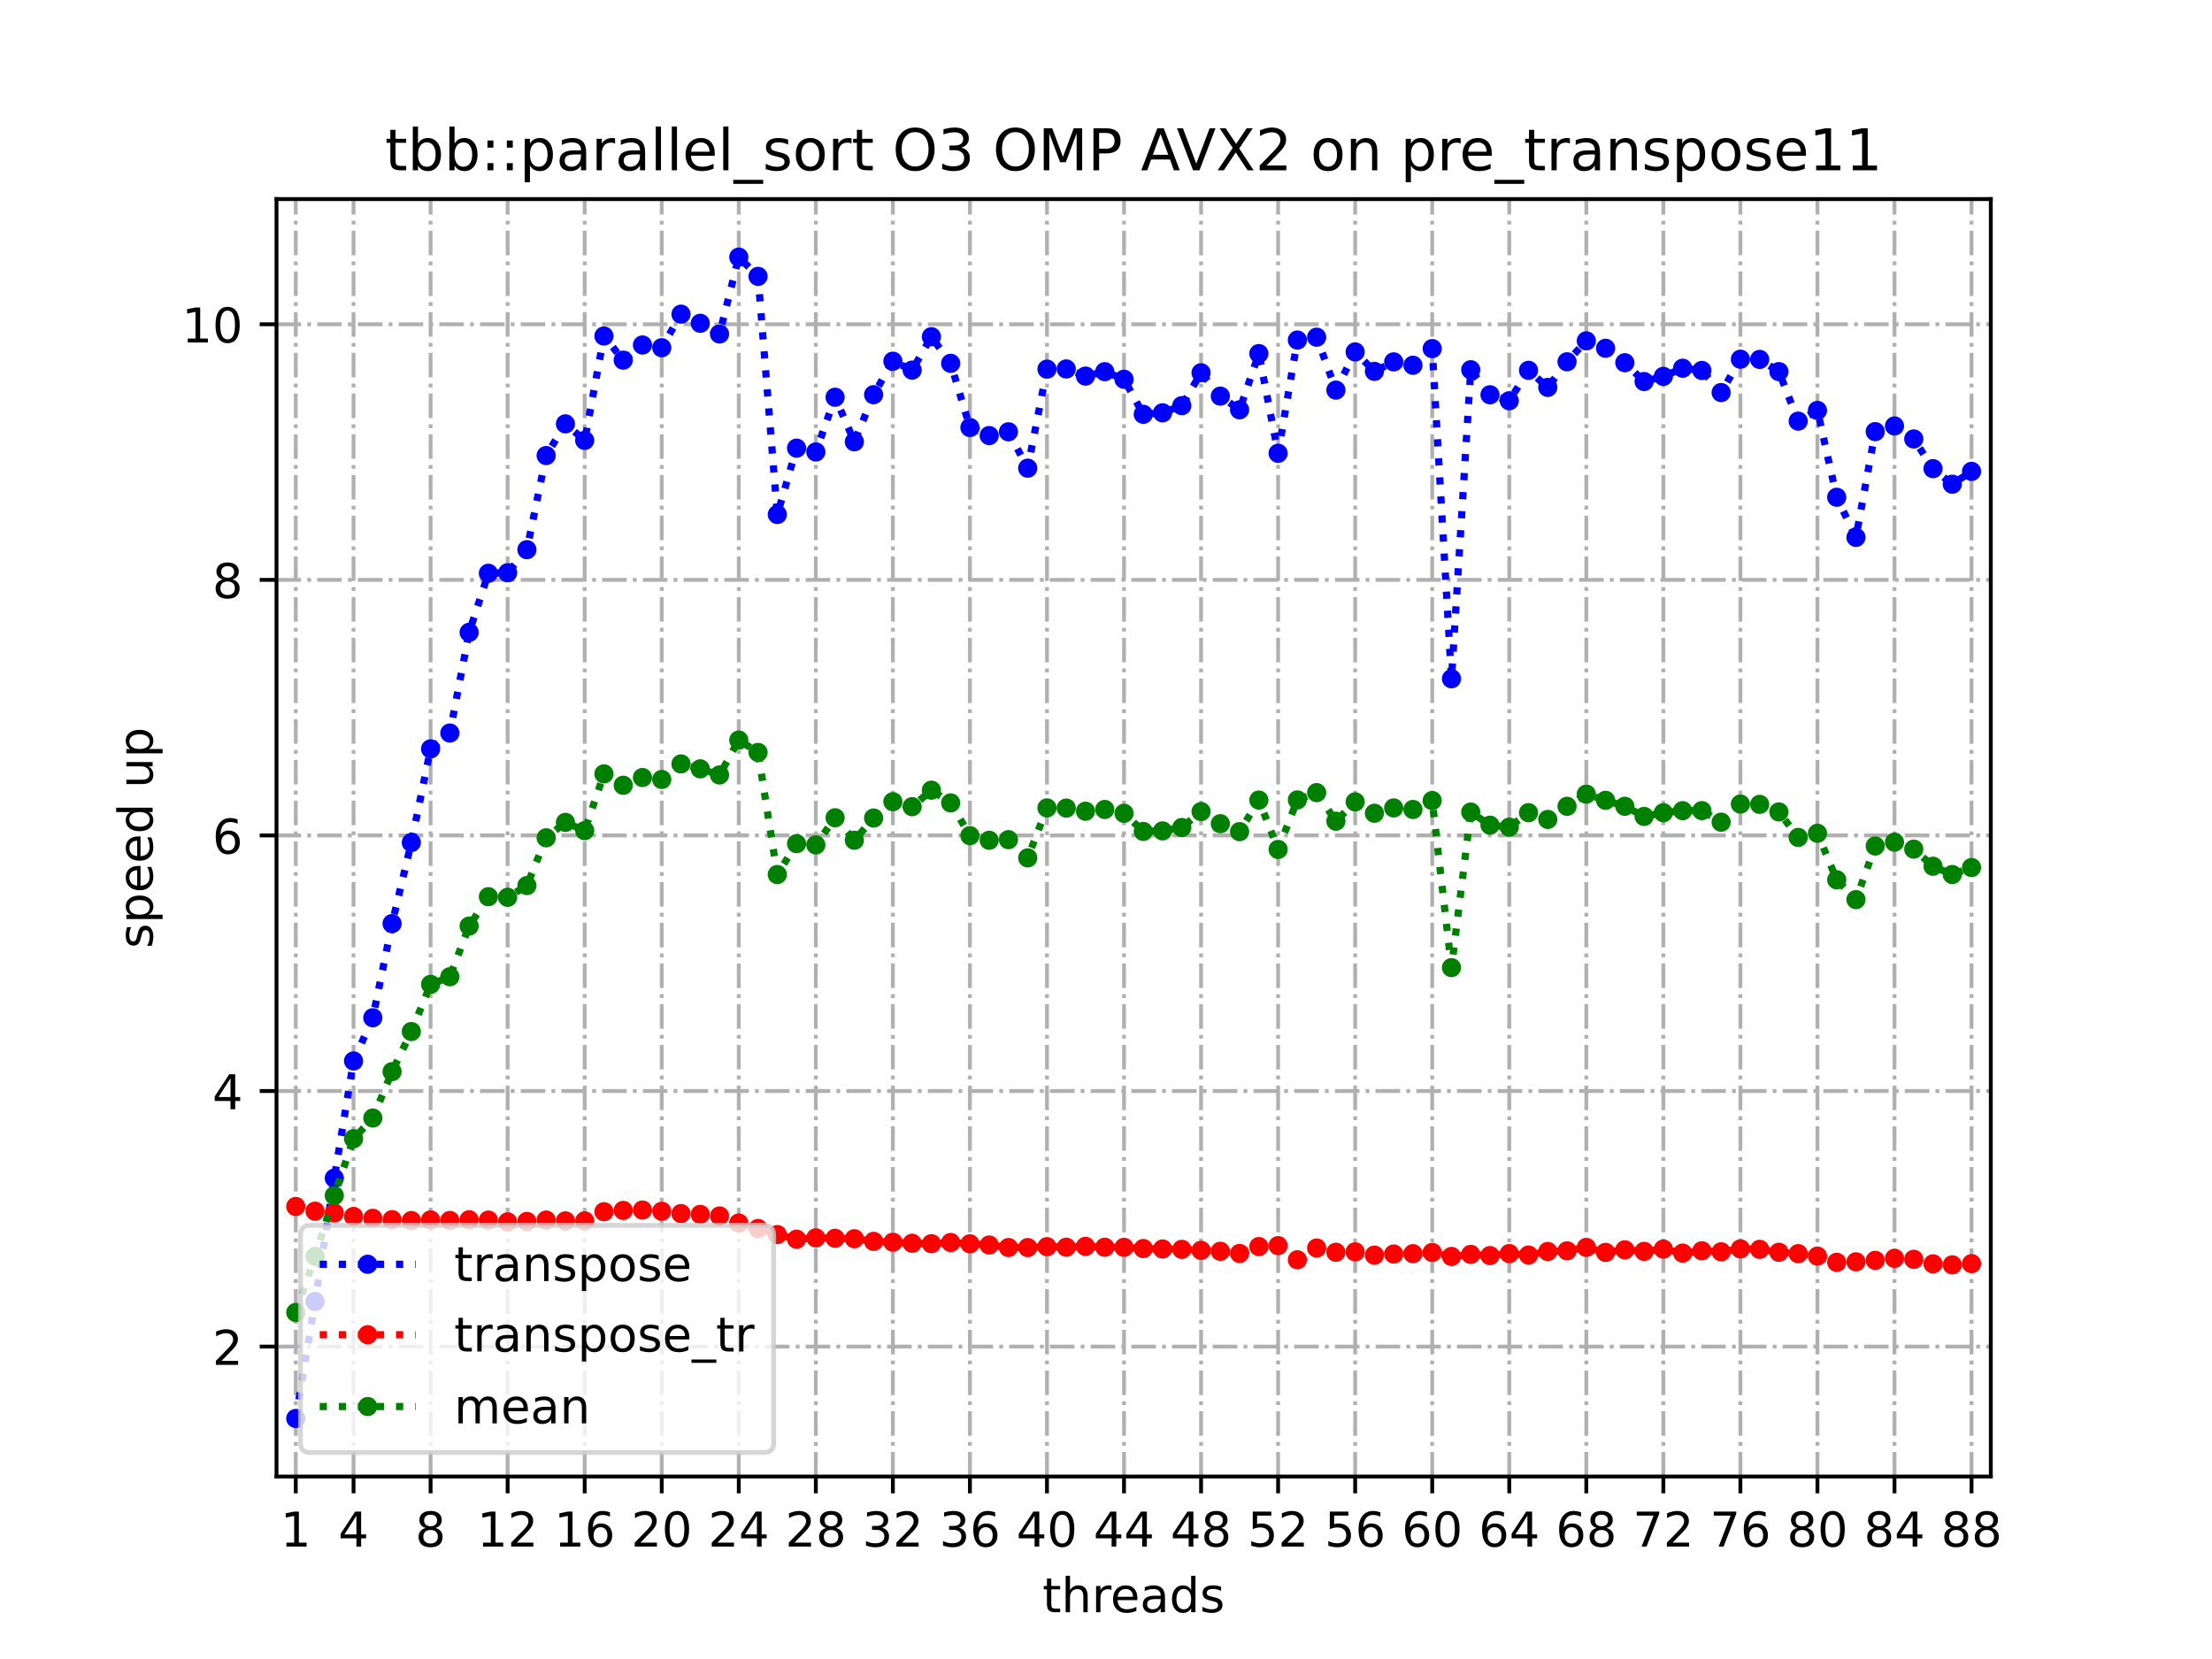 <?xml version="1.0" encoding="utf-8" standalone="no"?>
<!DOCTYPE svg PUBLIC "-//W3C//DTD SVG 1.1//EN"
  "http://www.w3.org/Graphics/SVG/1.1/DTD/svg11.dtd">
<!-- Created with matplotlib (https://matplotlib.org/) -->
<svg height="345.6pt" version="1.1" viewBox="0 0 460.8 345.6" width="460.8pt" xmlns="http://www.w3.org/2000/svg" xmlns:xlink="http://www.w3.org/1999/xlink">
 <defs>
  <style type="text/css">
*{stroke-linecap:butt;stroke-linejoin:round;}
  </style>
 </defs>
 <g id="figure_1">
  <g id="patch_1">
   <path d="M 0 345.6 
L 460.8 345.6 
L 460.8 0 
L 0 0 
z
" style="fill:#ffffff;"/>
  </g>
  <g id="axes_1">
   <g id="patch_2">
    <path d="M 57.6 307.584 
L 414.72 307.584 
L 414.72 41.472 
L 57.6 41.472 
z
" style="fill:#ffffff;"/>
   </g>
   <g id="matplotlib.axis_1">
    <g id="xtick_1">
     <g id="line2d_1">
      <path clip-path="url(#p05450275f9)" d="M 61.613 307.584 
L 61.613 41.472 
" style="fill:none;stroke:#b0b0b0;stroke-dasharray:5.12,1.28,0.8,1.28;stroke-dashoffset:0;stroke-width:0.8;"/>
     </g>
     <g id="line2d_2">
      <defs>
       <path d="M 0 0 
L 0 3.5 
" id="m1e26444d67" style="stroke:#000000;stroke-width:0.8;"/>
      </defs>
      <g>
       <use style="stroke:#000000;stroke-width:0.8;" x="61.613" xlink:href="#m1e26444d67" y="307.584"/>
      </g>
     </g>
     <g id="text_1">
      <!-- 1 -->
      <defs>
       <path d="M 12.406 8.297 
L 28.516 8.297 
L 28.516 63.922 
L 10.984 60.406 
L 10.984 69.391 
L 28.422 72.906 
L 38.281 72.906 
L 38.281 8.297 
L 54.391 8.297 
L 54.391 0 
L 12.406 0 
z
" id="DejaVuSans-49"/>
      </defs>
      <g transform="translate(58.431 322.182)scale(0.1 -0.1)">
       <use xlink:href="#DejaVuSans-49"/>
      </g>
     </g>
    </g>
    <g id="xtick_2">
     <g id="line2d_3">
      <path clip-path="url(#p05450275f9)" d="M 73.65 307.584 
L 73.65 41.472 
" style="fill:none;stroke:#b0b0b0;stroke-dasharray:5.12,1.28,0.8,1.28;stroke-dashoffset:0;stroke-width:0.8;"/>
     </g>
     <g id="line2d_4">
      <g>
       <use style="stroke:#000000;stroke-width:0.8;" x="73.65" xlink:href="#m1e26444d67" y="307.584"/>
      </g>
     </g>
     <g id="text_2">
      <!-- 4 -->
      <defs>
       <path d="M 37.797 64.312 
L 12.891 25.391 
L 37.797 25.391 
z
M 35.203 72.906 
L 47.609 72.906 
L 47.609 25.391 
L 58.016 25.391 
L 58.016 17.188 
L 47.609 17.188 
L 47.609 0 
L 37.797 0 
L 37.797 17.188 
L 4.891 17.188 
L 4.891 26.703 
z
" id="DejaVuSans-52"/>
      </defs>
      <g transform="translate(70.469 322.182)scale(0.1 -0.1)">
       <use xlink:href="#DejaVuSans-52"/>
      </g>
     </g>
    </g>
    <g id="xtick_3">
     <g id="line2d_5">
      <path clip-path="url(#p05450275f9)" d="M 89.701 307.584 
L 89.701 41.472 
" style="fill:none;stroke:#b0b0b0;stroke-dasharray:5.12,1.28,0.8,1.28;stroke-dashoffset:0;stroke-width:0.8;"/>
     </g>
     <g id="line2d_6">
      <g>
       <use style="stroke:#000000;stroke-width:0.8;" x="89.701" xlink:href="#m1e26444d67" y="307.584"/>
      </g>
     </g>
     <g id="text_3">
      <!-- 8 -->
      <defs>
       <path d="M 31.781 34.625 
Q 24.75 34.625 20.719 30.859 
Q 16.703 27.094 16.703 20.516 
Q 16.703 13.922 20.719 10.156 
Q 24.75 6.391 31.781 6.391 
Q 38.812 6.391 42.859 10.172 
Q 46.922 13.969 46.922 20.516 
Q 46.922 27.094 42.891 30.859 
Q 38.875 34.625 31.781 34.625 
z
M 21.922 38.812 
Q 15.578 40.375 12.031 44.719 
Q 8.5 49.078 8.5 55.328 
Q 8.5 64.062 14.719 69.141 
Q 20.953 74.219 31.781 74.219 
Q 42.672 74.219 48.875 69.141 
Q 55.078 64.062 55.078 55.328 
Q 55.078 49.078 51.531 44.719 
Q 48 40.375 41.703 38.812 
Q 48.828 37.156 52.797 32.312 
Q 56.781 27.484 56.781 20.516 
Q 56.781 9.906 50.312 4.234 
Q 43.844 -1.422 31.781 -1.422 
Q 19.734 -1.422 13.25 4.234 
Q 6.781 9.906 6.781 20.516 
Q 6.781 27.484 10.781 32.312 
Q 14.797 37.156 21.922 38.812 
z
M 18.312 54.391 
Q 18.312 48.734 21.844 45.562 
Q 25.391 42.391 31.781 42.391 
Q 38.141 42.391 41.719 45.562 
Q 45.312 48.734 45.312 54.391 
Q 45.312 60.062 41.719 63.234 
Q 38.141 66.406 31.781 66.406 
Q 25.391 66.406 21.844 63.234 
Q 18.312 60.062 18.312 54.391 
z
" id="DejaVuSans-56"/>
      </defs>
      <g transform="translate(86.519 322.182)scale(0.1 -0.1)">
       <use xlink:href="#DejaVuSans-56"/>
      </g>
     </g>
    </g>
    <g id="xtick_4">
     <g id="line2d_7">
      <path clip-path="url(#p05450275f9)" d="M 105.751 307.584 
L 105.751 41.472 
" style="fill:none;stroke:#b0b0b0;stroke-dasharray:5.12,1.28,0.8,1.28;stroke-dashoffset:0;stroke-width:0.8;"/>
     </g>
     <g id="line2d_8">
      <g>
       <use style="stroke:#000000;stroke-width:0.8;" x="105.751" xlink:href="#m1e26444d67" y="307.584"/>
      </g>
     </g>
     <g id="text_4">
      <!-- 12 -->
      <defs>
       <path d="M 19.188 8.297 
L 53.609 8.297 
L 53.609 0 
L 7.328 0 
L 7.328 8.297 
Q 12.938 14.109 22.625 23.891 
Q 32.328 33.688 34.812 36.531 
Q 39.547 41.844 41.422 45.531 
Q 43.312 49.219 43.312 52.781 
Q 43.312 58.594 39.234 62.25 
Q 35.156 65.922 28.609 65.922 
Q 23.969 65.922 18.812 64.312 
Q 13.672 62.703 7.812 59.422 
L 7.812 69.391 
Q 13.766 71.781 18.938 73 
Q 24.125 74.219 28.422 74.219 
Q 39.75 74.219 46.484 68.547 
Q 53.219 62.891 53.219 53.422 
Q 53.219 48.922 51.531 44.891 
Q 49.859 40.875 45.406 35.406 
Q 44.188 33.984 37.641 27.219 
Q 31.109 20.453 19.188 8.297 
z
" id="DejaVuSans-50"/>
      </defs>
      <g transform="translate(99.389 322.182)scale(0.1 -0.1)">
       <use xlink:href="#DejaVuSans-49"/>
       <use x="63.623" xlink:href="#DejaVuSans-50"/>
      </g>
     </g>
    </g>
    <g id="xtick_5">
     <g id="line2d_9">
      <path clip-path="url(#p05450275f9)" d="M 121.801 307.584 
L 121.801 41.472 
" style="fill:none;stroke:#b0b0b0;stroke-dasharray:5.12,1.28,0.8,1.28;stroke-dashoffset:0;stroke-width:0.8;"/>
     </g>
     <g id="line2d_10">
      <g>
       <use style="stroke:#000000;stroke-width:0.8;" x="121.801" xlink:href="#m1e26444d67" y="307.584"/>
      </g>
     </g>
     <g id="text_5">
      <!-- 16 -->
      <defs>
       <path d="M 33.016 40.375 
Q 26.375 40.375 22.484 35.828 
Q 18.609 31.297 18.609 23.391 
Q 18.609 15.531 22.484 10.953 
Q 26.375 6.391 33.016 6.391 
Q 39.656 6.391 43.531 10.953 
Q 47.406 15.531 47.406 23.391 
Q 47.406 31.297 43.531 35.828 
Q 39.656 40.375 33.016 40.375 
z
M 52.594 71.297 
L 52.594 62.312 
Q 48.875 64.062 45.094 64.984 
Q 41.312 65.922 37.594 65.922 
Q 27.828 65.922 22.672 59.328 
Q 17.531 52.734 16.797 39.406 
Q 19.672 43.656 24.016 45.922 
Q 28.375 48.188 33.594 48.188 
Q 44.578 48.188 50.953 41.516 
Q 57.328 34.859 57.328 23.391 
Q 57.328 12.156 50.688 5.359 
Q 44.047 -1.422 33.016 -1.422 
Q 20.359 -1.422 13.672 8.266 
Q 6.984 17.969 6.984 36.375 
Q 6.984 53.656 15.188 63.938 
Q 23.391 74.219 37.203 74.219 
Q 40.922 74.219 44.703 73.484 
Q 48.484 72.75 52.594 71.297 
z
" id="DejaVuSans-54"/>
      </defs>
      <g transform="translate(115.439 322.182)scale(0.1 -0.1)">
       <use xlink:href="#DejaVuSans-49"/>
       <use x="63.623" xlink:href="#DejaVuSans-54"/>
      </g>
     </g>
    </g>
    <g id="xtick_6">
     <g id="line2d_11">
      <path clip-path="url(#p05450275f9)" d="M 137.852 307.584 
L 137.852 41.472 
" style="fill:none;stroke:#b0b0b0;stroke-dasharray:5.12,1.28,0.8,1.28;stroke-dashoffset:0;stroke-width:0.8;"/>
     </g>
     <g id="line2d_12">
      <g>
       <use style="stroke:#000000;stroke-width:0.8;" x="137.852" xlink:href="#m1e26444d67" y="307.584"/>
      </g>
     </g>
     <g id="text_6">
      <!-- 20 -->
      <defs>
       <path d="M 31.781 66.406 
Q 24.172 66.406 20.328 58.906 
Q 16.5 51.422 16.5 36.375 
Q 16.5 21.391 20.328 13.891 
Q 24.172 6.391 31.781 6.391 
Q 39.453 6.391 43.281 13.891 
Q 47.125 21.391 47.125 36.375 
Q 47.125 51.422 43.281 58.906 
Q 39.453 66.406 31.781 66.406 
z
M 31.781 74.219 
Q 44.047 74.219 50.516 64.516 
Q 56.984 54.828 56.984 36.375 
Q 56.984 17.969 50.516 8.266 
Q 44.047 -1.422 31.781 -1.422 
Q 19.531 -1.422 13.062 8.266 
Q 6.594 17.969 6.594 36.375 
Q 6.594 54.828 13.062 64.516 
Q 19.531 74.219 31.781 74.219 
z
" id="DejaVuSans-48"/>
      </defs>
      <g transform="translate(131.489 322.182)scale(0.1 -0.1)">
       <use xlink:href="#DejaVuSans-50"/>
       <use x="63.623" xlink:href="#DejaVuSans-48"/>
      </g>
     </g>
    </g>
    <g id="xtick_7">
     <g id="line2d_13">
      <path clip-path="url(#p05450275f9)" d="M 153.902 307.584 
L 153.902 41.472 
" style="fill:none;stroke:#b0b0b0;stroke-dasharray:5.12,1.28,0.8,1.28;stroke-dashoffset:0;stroke-width:0.8;"/>
     </g>
     <g id="line2d_14">
      <g>
       <use style="stroke:#000000;stroke-width:0.8;" x="153.902" xlink:href="#m1e26444d67" y="307.584"/>
      </g>
     </g>
     <g id="text_7">
      <!-- 24 -->
      <g transform="translate(147.54 322.182)scale(0.1 -0.1)">
       <use xlink:href="#DejaVuSans-50"/>
       <use x="63.623" xlink:href="#DejaVuSans-52"/>
      </g>
     </g>
    </g>
    <g id="xtick_8">
     <g id="line2d_15">
      <path clip-path="url(#p05450275f9)" d="M 169.952 307.584 
L 169.952 41.472 
" style="fill:none;stroke:#b0b0b0;stroke-dasharray:5.12,1.28,0.8,1.28;stroke-dashoffset:0;stroke-width:0.8;"/>
     </g>
     <g id="line2d_16">
      <g>
       <use style="stroke:#000000;stroke-width:0.8;" x="169.952" xlink:href="#m1e26444d67" y="307.584"/>
      </g>
     </g>
     <g id="text_8">
      <!-- 28 -->
      <g transform="translate(163.59 322.182)scale(0.1 -0.1)">
       <use xlink:href="#DejaVuSans-50"/>
       <use x="63.623" xlink:href="#DejaVuSans-56"/>
      </g>
     </g>
    </g>
    <g id="xtick_9">
     <g id="line2d_17">
      <path clip-path="url(#p05450275f9)" d="M 186.003 307.584 
L 186.003 41.472 
" style="fill:none;stroke:#b0b0b0;stroke-dasharray:5.12,1.28,0.8,1.28;stroke-dashoffset:0;stroke-width:0.8;"/>
     </g>
     <g id="line2d_18">
      <g>
       <use style="stroke:#000000;stroke-width:0.8;" x="186.003" xlink:href="#m1e26444d67" y="307.584"/>
      </g>
     </g>
     <g id="text_9">
      <!-- 32 -->
      <defs>
       <path d="M 40.578 39.312 
Q 47.656 37.797 51.625 33 
Q 55.609 28.219 55.609 21.188 
Q 55.609 10.406 48.188 4.484 
Q 40.766 -1.422 27.094 -1.422 
Q 22.516 -1.422 17.656 -0.516 
Q 12.797 0.391 7.625 2.203 
L 7.625 11.719 
Q 11.719 9.328 16.594 8.109 
Q 21.484 6.891 26.812 6.891 
Q 36.078 6.891 40.938 10.547 
Q 45.797 14.203 45.797 21.188 
Q 45.797 27.641 41.281 31.266 
Q 36.766 34.906 28.719 34.906 
L 20.219 34.906 
L 20.219 43.016 
L 29.109 43.016 
Q 36.375 43.016 40.234 45.922 
Q 44.094 48.828 44.094 54.297 
Q 44.094 59.906 40.109 62.906 
Q 36.141 65.922 28.719 65.922 
Q 24.656 65.922 20.016 65.031 
Q 15.375 64.156 9.812 62.312 
L 9.812 71.094 
Q 15.438 72.656 20.344 73.438 
Q 25.25 74.219 29.594 74.219 
Q 40.828 74.219 47.359 69.109 
Q 53.906 64.016 53.906 55.328 
Q 53.906 49.266 50.438 45.094 
Q 46.969 40.922 40.578 39.312 
z
" id="DejaVuSans-51"/>
      </defs>
      <g transform="translate(179.64 322.182)scale(0.1 -0.1)">
       <use xlink:href="#DejaVuSans-51"/>
       <use x="63.623" xlink:href="#DejaVuSans-50"/>
      </g>
     </g>
    </g>
    <g id="xtick_10">
     <g id="line2d_19">
      <path clip-path="url(#p05450275f9)" d="M 202.053 307.584 
L 202.053 41.472 
" style="fill:none;stroke:#b0b0b0;stroke-dasharray:5.12,1.28,0.8,1.28;stroke-dashoffset:0;stroke-width:0.8;"/>
     </g>
     <g id="line2d_20">
      <g>
       <use style="stroke:#000000;stroke-width:0.8;" x="202.053" xlink:href="#m1e26444d67" y="307.584"/>
      </g>
     </g>
     <g id="text_10">
      <!-- 36 -->
      <g transform="translate(195.691 322.182)scale(0.1 -0.1)">
       <use xlink:href="#DejaVuSans-51"/>
       <use x="63.623" xlink:href="#DejaVuSans-54"/>
      </g>
     </g>
    </g>
    <g id="xtick_11">
     <g id="line2d_21">
      <path clip-path="url(#p05450275f9)" d="M 218.103 307.584 
L 218.103 41.472 
" style="fill:none;stroke:#b0b0b0;stroke-dasharray:5.12,1.28,0.8,1.28;stroke-dashoffset:0;stroke-width:0.8;"/>
     </g>
     <g id="line2d_22">
      <g>
       <use style="stroke:#000000;stroke-width:0.8;" x="218.103" xlink:href="#m1e26444d67" y="307.584"/>
      </g>
     </g>
     <g id="text_11">
      <!-- 40 -->
      <g transform="translate(211.741 322.182)scale(0.1 -0.1)">
       <use xlink:href="#DejaVuSans-52"/>
       <use x="63.623" xlink:href="#DejaVuSans-48"/>
      </g>
     </g>
    </g>
    <g id="xtick_12">
     <g id="line2d_23">
      <path clip-path="url(#p05450275f9)" d="M 234.154 307.584 
L 234.154 41.472 
" style="fill:none;stroke:#b0b0b0;stroke-dasharray:5.12,1.28,0.8,1.28;stroke-dashoffset:0;stroke-width:0.8;"/>
     </g>
     <g id="line2d_24">
      <g>
       <use style="stroke:#000000;stroke-width:0.8;" x="234.154" xlink:href="#m1e26444d67" y="307.584"/>
      </g>
     </g>
     <g id="text_12">
      <!-- 44 -->
      <g transform="translate(227.791 322.182)scale(0.1 -0.1)">
       <use xlink:href="#DejaVuSans-52"/>
       <use x="63.623" xlink:href="#DejaVuSans-52"/>
      </g>
     </g>
    </g>
    <g id="xtick_13">
     <g id="line2d_25">
      <path clip-path="url(#p05450275f9)" d="M 250.204 307.584 
L 250.204 41.472 
" style="fill:none;stroke:#b0b0b0;stroke-dasharray:5.12,1.28,0.8,1.28;stroke-dashoffset:0;stroke-width:0.8;"/>
     </g>
     <g id="line2d_26">
      <g>
       <use style="stroke:#000000;stroke-width:0.8;" x="250.204" xlink:href="#m1e26444d67" y="307.584"/>
      </g>
     </g>
     <g id="text_13">
      <!-- 48 -->
      <g transform="translate(243.842 322.182)scale(0.1 -0.1)">
       <use xlink:href="#DejaVuSans-52"/>
       <use x="63.623" xlink:href="#DejaVuSans-56"/>
      </g>
     </g>
    </g>
    <g id="xtick_14">
     <g id="line2d_27">
      <path clip-path="url(#p05450275f9)" d="M 266.254 307.584 
L 266.254 41.472 
" style="fill:none;stroke:#b0b0b0;stroke-dasharray:5.12,1.28,0.8,1.28;stroke-dashoffset:0;stroke-width:0.8;"/>
     </g>
     <g id="line2d_28">
      <g>
       <use style="stroke:#000000;stroke-width:0.8;" x="266.254" xlink:href="#m1e26444d67" y="307.584"/>
      </g>
     </g>
     <g id="text_14">
      <!-- 52 -->
      <defs>
       <path d="M 10.797 72.906 
L 49.516 72.906 
L 49.516 64.594 
L 19.828 64.594 
L 19.828 46.734 
Q 21.969 47.469 24.109 47.828 
Q 26.266 48.188 28.422 48.188 
Q 40.625 48.188 47.75 41.5 
Q 54.891 34.812 54.891 23.391 
Q 54.891 11.625 47.562 5.094 
Q 40.234 -1.422 26.906 -1.422 
Q 22.312 -1.422 17.547 -0.641 
Q 12.797 0.141 7.719 1.703 
L 7.719 11.625 
Q 12.109 9.234 16.797 8.062 
Q 21.484 6.891 26.703 6.891 
Q 35.156 6.891 40.078 11.328 
Q 45.016 15.766 45.016 23.391 
Q 45.016 31 40.078 35.438 
Q 35.156 39.891 26.703 39.891 
Q 22.75 39.891 18.812 39.016 
Q 14.891 38.141 10.797 36.281 
z
" id="DejaVuSans-53"/>
      </defs>
      <g transform="translate(259.892 322.182)scale(0.1 -0.1)">
       <use xlink:href="#DejaVuSans-53"/>
       <use x="63.623" xlink:href="#DejaVuSans-50"/>
      </g>
     </g>
    </g>
    <g id="xtick_15">
     <g id="line2d_29">
      <path clip-path="url(#p05450275f9)" d="M 282.305 307.584 
L 282.305 41.472 
" style="fill:none;stroke:#b0b0b0;stroke-dasharray:5.12,1.28,0.8,1.28;stroke-dashoffset:0;stroke-width:0.8;"/>
     </g>
     <g id="line2d_30">
      <g>
       <use style="stroke:#000000;stroke-width:0.8;" x="282.305" xlink:href="#m1e26444d67" y="307.584"/>
      </g>
     </g>
     <g id="text_15">
      <!-- 56 -->
      <g transform="translate(275.942 322.182)scale(0.1 -0.1)">
       <use xlink:href="#DejaVuSans-53"/>
       <use x="63.623" xlink:href="#DejaVuSans-54"/>
      </g>
     </g>
    </g>
    <g id="xtick_16">
     <g id="line2d_31">
      <path clip-path="url(#p05450275f9)" d="M 298.355 307.584 
L 298.355 41.472 
" style="fill:none;stroke:#b0b0b0;stroke-dasharray:5.12,1.28,0.8,1.28;stroke-dashoffset:0;stroke-width:0.8;"/>
     </g>
     <g id="line2d_32">
      <g>
       <use style="stroke:#000000;stroke-width:0.8;" x="298.355" xlink:href="#m1e26444d67" y="307.584"/>
      </g>
     </g>
     <g id="text_16">
      <!-- 60 -->
      <g transform="translate(291.993 322.182)scale(0.1 -0.1)">
       <use xlink:href="#DejaVuSans-54"/>
       <use x="63.623" xlink:href="#DejaVuSans-48"/>
      </g>
     </g>
    </g>
    <g id="xtick_17">
     <g id="line2d_33">
      <path clip-path="url(#p05450275f9)" d="M 314.405 307.584 
L 314.405 41.472 
" style="fill:none;stroke:#b0b0b0;stroke-dasharray:5.12,1.28,0.8,1.28;stroke-dashoffset:0;stroke-width:0.8;"/>
     </g>
     <g id="line2d_34">
      <g>
       <use style="stroke:#000000;stroke-width:0.8;" x="314.405" xlink:href="#m1e26444d67" y="307.584"/>
      </g>
     </g>
     <g id="text_17">
      <!-- 64 -->
      <g transform="translate(308.043 322.182)scale(0.1 -0.1)">
       <use xlink:href="#DejaVuSans-54"/>
       <use x="63.623" xlink:href="#DejaVuSans-52"/>
      </g>
     </g>
    </g>
    <g id="xtick_18">
     <g id="line2d_35">
      <path clip-path="url(#p05450275f9)" d="M 330.456 307.584 
L 330.456 41.472 
" style="fill:none;stroke:#b0b0b0;stroke-dasharray:5.12,1.28,0.8,1.28;stroke-dashoffset:0;stroke-width:0.8;"/>
     </g>
     <g id="line2d_36">
      <g>
       <use style="stroke:#000000;stroke-width:0.8;" x="330.456" xlink:href="#m1e26444d67" y="307.584"/>
      </g>
     </g>
     <g id="text_18">
      <!-- 68 -->
      <g transform="translate(324.093 322.182)scale(0.1 -0.1)">
       <use xlink:href="#DejaVuSans-54"/>
       <use x="63.623" xlink:href="#DejaVuSans-56"/>
      </g>
     </g>
    </g>
    <g id="xtick_19">
     <g id="line2d_37">
      <path clip-path="url(#p05450275f9)" d="M 346.506 307.584 
L 346.506 41.472 
" style="fill:none;stroke:#b0b0b0;stroke-dasharray:5.12,1.28,0.8,1.28;stroke-dashoffset:0;stroke-width:0.8;"/>
     </g>
     <g id="line2d_38">
      <g>
       <use style="stroke:#000000;stroke-width:0.8;" x="346.506" xlink:href="#m1e26444d67" y="307.584"/>
      </g>
     </g>
     <g id="text_19">
      <!-- 72 -->
      <defs>
       <path d="M 8.203 72.906 
L 55.078 72.906 
L 55.078 68.703 
L 28.609 0 
L 18.312 0 
L 43.219 64.594 
L 8.203 64.594 
z
" id="DejaVuSans-55"/>
      </defs>
      <g transform="translate(340.144 322.182)scale(0.1 -0.1)">
       <use xlink:href="#DejaVuSans-55"/>
       <use x="63.623" xlink:href="#DejaVuSans-50"/>
      </g>
     </g>
    </g>
    <g id="xtick_20">
     <g id="line2d_39">
      <path clip-path="url(#p05450275f9)" d="M 362.556 307.584 
L 362.556 41.472 
" style="fill:none;stroke:#b0b0b0;stroke-dasharray:5.12,1.28,0.8,1.28;stroke-dashoffset:0;stroke-width:0.8;"/>
     </g>
     <g id="line2d_40">
      <g>
       <use style="stroke:#000000;stroke-width:0.8;" x="362.556" xlink:href="#m1e26444d67" y="307.584"/>
      </g>
     </g>
     <g id="text_20">
      <!-- 76 -->
      <g transform="translate(356.194 322.182)scale(0.1 -0.1)">
       <use xlink:href="#DejaVuSans-55"/>
       <use x="63.623" xlink:href="#DejaVuSans-54"/>
      </g>
     </g>
    </g>
    <g id="xtick_21">
     <g id="line2d_41">
      <path clip-path="url(#p05450275f9)" d="M 378.607 307.584 
L 378.607 41.472 
" style="fill:none;stroke:#b0b0b0;stroke-dasharray:5.12,1.28,0.8,1.28;stroke-dashoffset:0;stroke-width:0.8;"/>
     </g>
     <g id="line2d_42">
      <g>
       <use style="stroke:#000000;stroke-width:0.8;" x="378.607" xlink:href="#m1e26444d67" y="307.584"/>
      </g>
     </g>
     <g id="text_21">
      <!-- 80 -->
      <g transform="translate(372.244 322.182)scale(0.1 -0.1)">
       <use xlink:href="#DejaVuSans-56"/>
       <use x="63.623" xlink:href="#DejaVuSans-48"/>
      </g>
     </g>
    </g>
    <g id="xtick_22">
     <g id="line2d_43">
      <path clip-path="url(#p05450275f9)" d="M 394.657 307.584 
L 394.657 41.472 
" style="fill:none;stroke:#b0b0b0;stroke-dasharray:5.12,1.28,0.8,1.28;stroke-dashoffset:0;stroke-width:0.8;"/>
     </g>
     <g id="line2d_44">
      <g>
       <use style="stroke:#000000;stroke-width:0.8;" x="394.657" xlink:href="#m1e26444d67" y="307.584"/>
      </g>
     </g>
     <g id="text_22">
      <!-- 84 -->
      <g transform="translate(388.295 322.182)scale(0.1 -0.1)">
       <use xlink:href="#DejaVuSans-56"/>
       <use x="63.623" xlink:href="#DejaVuSans-52"/>
      </g>
     </g>
    </g>
    <g id="xtick_23">
     <g id="line2d_45">
      <path clip-path="url(#p05450275f9)" d="M 410.707 307.584 
L 410.707 41.472 
" style="fill:none;stroke:#b0b0b0;stroke-dasharray:5.12,1.28,0.8,1.28;stroke-dashoffset:0;stroke-width:0.8;"/>
     </g>
     <g id="line2d_46">
      <g>
       <use style="stroke:#000000;stroke-width:0.8;" x="410.707" xlink:href="#m1e26444d67" y="307.584"/>
      </g>
     </g>
     <g id="text_23">
      <!-- 88 -->
      <g transform="translate(404.345 322.182)scale(0.1 -0.1)">
       <use xlink:href="#DejaVuSans-56"/>
       <use x="63.623" xlink:href="#DejaVuSans-56"/>
      </g>
     </g>
    </g>
    <g id="text_24">
     <!-- threads -->
     <defs>
      <path d="M 18.312 70.219 
L 18.312 54.688 
L 36.812 54.688 
L 36.812 47.703 
L 18.312 47.703 
L 18.312 18.016 
Q 18.312 11.328 20.141 9.422 
Q 21.969 7.516 27.594 7.516 
L 36.812 7.516 
L 36.812 0 
L 27.594 0 
Q 17.188 0 13.234 3.875 
Q 9.281 7.766 9.281 18.016 
L 9.281 47.703 
L 2.688 47.703 
L 2.688 54.688 
L 9.281 54.688 
L 9.281 70.219 
z
" id="DejaVuSans-116"/>
      <path d="M 54.891 33.016 
L 54.891 0 
L 45.906 0 
L 45.906 32.719 
Q 45.906 40.484 42.875 44.328 
Q 39.844 48.188 33.797 48.188 
Q 26.516 48.188 22.312 43.547 
Q 18.109 38.922 18.109 30.906 
L 18.109 0 
L 9.078 0 
L 9.078 75.984 
L 18.109 75.984 
L 18.109 46.188 
Q 21.344 51.125 25.703 53.562 
Q 30.078 56 35.797 56 
Q 45.219 56 50.047 50.172 
Q 54.891 44.344 54.891 33.016 
z
" id="DejaVuSans-104"/>
      <path d="M 41.109 46.297 
Q 39.594 47.172 37.812 47.578 
Q 36.031 48 33.891 48 
Q 26.266 48 22.188 43.047 
Q 18.109 38.094 18.109 28.812 
L 18.109 0 
L 9.078 0 
L 9.078 54.688 
L 18.109 54.688 
L 18.109 46.188 
Q 20.953 51.172 25.484 53.578 
Q 30.031 56 36.531 56 
Q 37.453 56 38.578 55.875 
Q 39.703 55.766 41.062 55.516 
z
" id="DejaVuSans-114"/>
      <path d="M 56.203 29.594 
L 56.203 25.203 
L 14.891 25.203 
Q 15.484 15.922 20.484 11.062 
Q 25.484 6.203 34.422 6.203 
Q 39.594 6.203 44.453 7.469 
Q 49.312 8.734 54.109 11.281 
L 54.109 2.781 
Q 49.266 0.734 44.188 -0.344 
Q 39.109 -1.422 33.891 -1.422 
Q 20.797 -1.422 13.156 6.188 
Q 5.516 13.812 5.516 26.812 
Q 5.516 40.234 12.766 48.109 
Q 20.016 56 32.328 56 
Q 43.359 56 49.781 48.891 
Q 56.203 41.797 56.203 29.594 
z
M 47.219 32.234 
Q 47.125 39.594 43.094 43.984 
Q 39.062 48.391 32.422 48.391 
Q 24.906 48.391 20.391 44.141 
Q 15.875 39.891 15.188 32.172 
z
" id="DejaVuSans-101"/>
      <path d="M 34.281 27.484 
Q 23.391 27.484 19.188 25 
Q 14.984 22.516 14.984 16.5 
Q 14.984 11.719 18.141 8.906 
Q 21.297 6.109 26.703 6.109 
Q 34.188 6.109 38.703 11.406 
Q 43.219 16.703 43.219 25.484 
L 43.219 27.484 
z
M 52.203 31.203 
L 52.203 0 
L 43.219 0 
L 43.219 8.297 
Q 40.141 3.328 35.547 0.953 
Q 30.953 -1.422 24.312 -1.422 
Q 15.922 -1.422 10.953 3.297 
Q 6 8.016 6 15.922 
Q 6 25.141 12.172 29.828 
Q 18.359 34.516 30.609 34.516 
L 43.219 34.516 
L 43.219 35.406 
Q 43.219 41.609 39.141 45 
Q 35.062 48.391 27.688 48.391 
Q 23 48.391 18.547 47.266 
Q 14.109 46.141 10.016 43.891 
L 10.016 52.203 
Q 14.938 54.109 19.578 55.047 
Q 24.219 56 28.609 56 
Q 40.484 56 46.344 49.844 
Q 52.203 43.703 52.203 31.203 
z
" id="DejaVuSans-97"/>
      <path d="M 45.406 46.391 
L 45.406 75.984 
L 54.391 75.984 
L 54.391 0 
L 45.406 0 
L 45.406 8.203 
Q 42.578 3.328 38.25 0.953 
Q 33.938 -1.422 27.875 -1.422 
Q 17.969 -1.422 11.734 6.484 
Q 5.516 14.406 5.516 27.297 
Q 5.516 40.188 11.734 48.094 
Q 17.969 56 27.875 56 
Q 33.938 56 38.25 53.625 
Q 42.578 51.266 45.406 46.391 
z
M 14.797 27.297 
Q 14.797 17.391 18.875 11.75 
Q 22.953 6.109 30.078 6.109 
Q 37.203 6.109 41.297 11.75 
Q 45.406 17.391 45.406 27.297 
Q 45.406 37.203 41.297 42.844 
Q 37.203 48.484 30.078 48.484 
Q 22.953 48.484 18.875 42.844 
Q 14.797 37.203 14.797 27.297 
z
" id="DejaVuSans-100"/>
      <path d="M 44.281 53.078 
L 44.281 44.578 
Q 40.484 46.531 36.375 47.5 
Q 32.281 48.484 27.875 48.484 
Q 21.188 48.484 17.844 46.438 
Q 14.5 44.391 14.5 40.281 
Q 14.5 37.156 16.891 35.375 
Q 19.281 33.594 26.516 31.984 
L 29.594 31.297 
Q 39.156 29.25 43.188 25.516 
Q 47.219 21.781 47.219 15.094 
Q 47.219 7.469 41.188 3.016 
Q 35.156 -1.422 24.609 -1.422 
Q 20.219 -1.422 15.453 -0.562 
Q 10.688 0.297 5.422 2 
L 5.422 11.281 
Q 10.406 8.688 15.234 7.391 
Q 20.062 6.109 24.812 6.109 
Q 31.156 6.109 34.562 8.281 
Q 37.984 10.453 37.984 14.406 
Q 37.984 18.062 35.516 20.016 
Q 33.062 21.969 24.703 23.781 
L 21.578 24.516 
Q 13.234 26.266 9.516 29.906 
Q 5.812 33.547 5.812 39.891 
Q 5.812 47.609 11.281 51.797 
Q 16.75 56 26.812 56 
Q 31.781 56 36.172 55.266 
Q 40.578 54.547 44.281 53.078 
z
" id="DejaVuSans-115"/>
     </defs>
     <g transform="translate(217.169 335.861)scale(0.1 -0.1)">
      <use xlink:href="#DejaVuSans-116"/>
      <use x="39.209" xlink:href="#DejaVuSans-104"/>
      <use x="102.588" xlink:href="#DejaVuSans-114"/>
      <use x="141.451" xlink:href="#DejaVuSans-101"/>
      <use x="202.975" xlink:href="#DejaVuSans-97"/>
      <use x="264.254" xlink:href="#DejaVuSans-100"/>
      <use x="327.73" xlink:href="#DejaVuSans-115"/>
     </g>
    </g>
   </g>
   <g id="matplotlib.axis_2">
    <g id="ytick_1">
     <g id="line2d_47">
      <path clip-path="url(#p05450275f9)" d="M 57.6 280.521 
L 414.72 280.521 
" style="fill:none;stroke:#b0b0b0;stroke-dasharray:5.12,1.28,0.8,1.28;stroke-dashoffset:0;stroke-width:0.8;"/>
     </g>
     <g id="line2d_48">
      <defs>
       <path d="M 0 0 
L -3.5 0 
" id="madbb30f499" style="stroke:#000000;stroke-width:0.8;"/>
      </defs>
      <g>
       <use style="stroke:#000000;stroke-width:0.8;" x="57.6" xlink:href="#madbb30f499" y="280.521"/>
      </g>
     </g>
     <g id="text_25">
      <!-- 2 -->
      <g transform="translate(44.237 284.321)scale(0.1 -0.1)">
       <use xlink:href="#DejaVuSans-50"/>
      </g>
     </g>
    </g>
    <g id="ytick_2">
     <g id="line2d_49">
      <path clip-path="url(#p05450275f9)" d="M 57.6 227.278 
L 414.72 227.278 
" style="fill:none;stroke:#b0b0b0;stroke-dasharray:5.12,1.28,0.8,1.28;stroke-dashoffset:0;stroke-width:0.8;"/>
     </g>
     <g id="line2d_50">
      <g>
       <use style="stroke:#000000;stroke-width:0.8;" x="57.6" xlink:href="#madbb30f499" y="227.278"/>
      </g>
     </g>
     <g id="text_26">
      <!-- 4 -->
      <g transform="translate(44.237 231.077)scale(0.1 -0.1)">
       <use xlink:href="#DejaVuSans-52"/>
      </g>
     </g>
    </g>
    <g id="ytick_3">
     <g id="line2d_51">
      <path clip-path="url(#p05450275f9)" d="M 57.6 174.035 
L 414.72 174.035 
" style="fill:none;stroke:#b0b0b0;stroke-dasharray:5.12,1.28,0.8,1.28;stroke-dashoffset:0;stroke-width:0.8;"/>
     </g>
     <g id="line2d_52">
      <g>
       <use style="stroke:#000000;stroke-width:0.8;" x="57.6" xlink:href="#madbb30f499" y="174.035"/>
      </g>
     </g>
     <g id="text_27">
      <!-- 6 -->
      <g transform="translate(44.237 177.834)scale(0.1 -0.1)">
       <use xlink:href="#DejaVuSans-54"/>
      </g>
     </g>
    </g>
    <g id="ytick_4">
     <g id="line2d_53">
      <path clip-path="url(#p05450275f9)" d="M 57.6 120.792 
L 414.72 120.792 
" style="fill:none;stroke:#b0b0b0;stroke-dasharray:5.12,1.28,0.8,1.28;stroke-dashoffset:0;stroke-width:0.8;"/>
     </g>
     <g id="line2d_54">
      <g>
       <use style="stroke:#000000;stroke-width:0.8;" x="57.6" xlink:href="#madbb30f499" y="120.792"/>
      </g>
     </g>
     <g id="text_28">
      <!-- 8 -->
      <g transform="translate(44.237 124.591)scale(0.1 -0.1)">
       <use xlink:href="#DejaVuSans-56"/>
      </g>
     </g>
    </g>
    <g id="ytick_5">
     <g id="line2d_55">
      <path clip-path="url(#p05450275f9)" d="M 57.6 67.548 
L 414.72 67.548 
" style="fill:none;stroke:#b0b0b0;stroke-dasharray:5.12,1.28,0.8,1.28;stroke-dashoffset:0;stroke-width:0.8;"/>
     </g>
     <g id="line2d_56">
      <g>
       <use style="stroke:#000000;stroke-width:0.8;" x="57.6" xlink:href="#madbb30f499" y="67.548"/>
      </g>
     </g>
     <g id="text_29">
      <!-- 10 -->
      <g transform="translate(37.875 71.348)scale(0.1 -0.1)">
       <use xlink:href="#DejaVuSans-49"/>
       <use x="63.623" xlink:href="#DejaVuSans-48"/>
      </g>
     </g>
    </g>
    <g id="text_30">
     <!-- speed up -->
     <defs>
      <path d="M 18.109 8.203 
L 18.109 -20.797 
L 9.078 -20.797 
L 9.078 54.688 
L 18.109 54.688 
L 18.109 46.391 
Q 20.953 51.266 25.266 53.625 
Q 29.594 56 35.594 56 
Q 45.562 56 51.781 48.094 
Q 58.016 40.188 58.016 27.297 
Q 58.016 14.406 51.781 6.484 
Q 45.562 -1.422 35.594 -1.422 
Q 29.594 -1.422 25.266 0.953 
Q 20.953 3.328 18.109 8.203 
z
M 48.688 27.297 
Q 48.688 37.203 44.609 42.844 
Q 40.531 48.484 33.406 48.484 
Q 26.266 48.484 22.188 42.844 
Q 18.109 37.203 18.109 27.297 
Q 18.109 17.391 22.188 11.75 
Q 26.266 6.109 33.406 6.109 
Q 40.531 6.109 44.609 11.75 
Q 48.688 17.391 48.688 27.297 
z
" id="DejaVuSans-112"/>
      <path id="DejaVuSans-32"/>
      <path d="M 8.5 21.578 
L 8.5 54.688 
L 17.484 54.688 
L 17.484 21.922 
Q 17.484 14.156 20.5 10.266 
Q 23.531 6.391 29.594 6.391 
Q 36.859 6.391 41.078 11.031 
Q 45.312 15.672 45.312 23.688 
L 45.312 54.688 
L 54.297 54.688 
L 54.297 0 
L 45.312 0 
L 45.312 8.406 
Q 42.047 3.422 37.719 1 
Q 33.406 -1.422 27.688 -1.422 
Q 18.266 -1.422 13.375 4.438 
Q 8.5 10.297 8.5 21.578 
z
M 31.109 56 
z
" id="DejaVuSans-117"/>
     </defs>
     <g transform="translate(31.795 197.566)rotate(-90)scale(0.1 -0.1)">
      <use xlink:href="#DejaVuSans-115"/>
      <use x="52.1" xlink:href="#DejaVuSans-112"/>
      <use x="115.576" xlink:href="#DejaVuSans-101"/>
      <use x="177.1" xlink:href="#DejaVuSans-101"/>
      <use x="238.623" xlink:href="#DejaVuSans-100"/>
      <use x="302.1" xlink:href="#DejaVuSans-32"/>
      <use x="333.887" xlink:href="#DejaVuSans-117"/>
      <use x="397.266" xlink:href="#DejaVuSans-112"/>
     </g>
    </g>
   </g>
   <g id="line2d_57">
    <path clip-path="url(#p05450275f9)" d="M 61.613 295.488 
L 65.625 271.123 
L 69.638 245.433 
L 73.65 221.02 
L 77.663 212.017 
L 81.676 192.404 
L 85.688 175.516 
L 89.701 156.004 
L 93.713 152.704 
L 97.726 131.736 
L 101.738 119.422 
L 105.751 119.315 
L 109.764 114.507 
L 113.776 94.899 
L 117.789 88.299 
L 121.801 91.742 
L 125.814 70.001 
L 129.827 75.026 
L 133.839 71.867 
L 137.852 72.434 
L 141.864 65.448 
L 145.877 67.347 
L 149.889 69.576 
L 153.902 53.568 
L 157.915 57.569 
L 161.927 107.177 
L 165.94 93.356 
L 169.952 94.15 
L 173.965 82.751 
L 177.978 92.031 
L 181.99 82.219 
L 186.003 75.24 
L 190.015 77.1 
L 194.028 70.142 
L 198.04 75.685 
L 202.053 89.058 
L 206.066 90.734 
L 210.078 89.951 
L 214.091 97.529 
L 218.103 76.899 
L 222.116 76.86 
L 226.129 78.347 
L 230.141 77.425 
L 234.154 79.008 
L 238.166 86.305 
L 242.179 85.994 
L 246.191 84.505 
L 250.204 77.653 
L 254.217 82.522 
L 258.229 85.368 
L 262.242 73.658 
L 266.254 94.425 
L 270.267 70.837 
L 274.28 70.243 
L 278.292 81.269 
L 282.305 73.313 
L 286.317 77.367 
L 290.33 75.385 
L 294.342 76.091 
L 298.355 72.622 
L 302.368 141.399 
L 306.38 77.023 
L 310.393 82.238 
L 314.405 83.481 
L 318.418 77.147 
L 322.431 80.703 
L 326.443 75.366 
L 330.456 71.007 
L 334.468 72.552 
L 338.481 75.56 
L 342.493 79.479 
L 346.506 78.404 
L 350.519 76.707 
L 354.531 77.176 
L 358.544 81.777 
L 362.556 74.831 
L 366.569 74.87 
L 370.582 77.415 
L 374.594 87.729 
L 378.607 85.502 
L 382.619 103.586 
L 386.632 111.951 
L 390.644 89.916 
L 394.657 88.736 
L 398.67 91.444 
L 402.682 97.626 
L 406.695 100.869 
L 410.707 98.2 
" style="fill:none;stroke:#0000ff;stroke-dasharray:1.5,2.475;stroke-dashoffset:0;stroke-width:1.5;"/>
    <defs>
     <path d="M 0 1.5 
C 0.398 1.5 0.779 1.342 1.061 1.061 
C 1.342 0.779 1.5 0.398 1.5 0 
C 1.5 -0.398 1.342 -0.779 1.061 -1.061 
C 0.779 -1.342 0.398 -1.5 0 -1.5 
C -0.398 -1.5 -0.779 -1.342 -1.061 -1.061 
C -1.342 -0.779 -1.5 -0.398 -1.5 0 
C -1.5 0.398 -1.342 0.779 -1.061 1.061 
C -0.779 1.342 -0.398 1.5 0 1.5 
z
" id="m88c85874bf" style="stroke:#0000ff;"/>
    </defs>
    <g clip-path="url(#p05450275f9)">
     <use style="fill:#0000ff;stroke:#0000ff;" x="61.613" xlink:href="#m88c85874bf" y="295.488"/>
     <use style="fill:#0000ff;stroke:#0000ff;" x="65.625" xlink:href="#m88c85874bf" y="271.123"/>
     <use style="fill:#0000ff;stroke:#0000ff;" x="69.638" xlink:href="#m88c85874bf" y="245.433"/>
     <use style="fill:#0000ff;stroke:#0000ff;" x="73.65" xlink:href="#m88c85874bf" y="221.02"/>
     <use style="fill:#0000ff;stroke:#0000ff;" x="77.663" xlink:href="#m88c85874bf" y="212.017"/>
     <use style="fill:#0000ff;stroke:#0000ff;" x="81.676" xlink:href="#m88c85874bf" y="192.404"/>
     <use style="fill:#0000ff;stroke:#0000ff;" x="85.688" xlink:href="#m88c85874bf" y="175.516"/>
     <use style="fill:#0000ff;stroke:#0000ff;" x="89.701" xlink:href="#m88c85874bf" y="156.004"/>
     <use style="fill:#0000ff;stroke:#0000ff;" x="93.713" xlink:href="#m88c85874bf" y="152.704"/>
     <use style="fill:#0000ff;stroke:#0000ff;" x="97.726" xlink:href="#m88c85874bf" y="131.736"/>
     <use style="fill:#0000ff;stroke:#0000ff;" x="101.738" xlink:href="#m88c85874bf" y="119.422"/>
     <use style="fill:#0000ff;stroke:#0000ff;" x="105.751" xlink:href="#m88c85874bf" y="119.315"/>
     <use style="fill:#0000ff;stroke:#0000ff;" x="109.764" xlink:href="#m88c85874bf" y="114.507"/>
     <use style="fill:#0000ff;stroke:#0000ff;" x="113.776" xlink:href="#m88c85874bf" y="94.899"/>
     <use style="fill:#0000ff;stroke:#0000ff;" x="117.789" xlink:href="#m88c85874bf" y="88.299"/>
     <use style="fill:#0000ff;stroke:#0000ff;" x="121.801" xlink:href="#m88c85874bf" y="91.742"/>
     <use style="fill:#0000ff;stroke:#0000ff;" x="125.814" xlink:href="#m88c85874bf" y="70.001"/>
     <use style="fill:#0000ff;stroke:#0000ff;" x="129.827" xlink:href="#m88c85874bf" y="75.026"/>
     <use style="fill:#0000ff;stroke:#0000ff;" x="133.839" xlink:href="#m88c85874bf" y="71.867"/>
     <use style="fill:#0000ff;stroke:#0000ff;" x="137.852" xlink:href="#m88c85874bf" y="72.434"/>
     <use style="fill:#0000ff;stroke:#0000ff;" x="141.864" xlink:href="#m88c85874bf" y="65.448"/>
     <use style="fill:#0000ff;stroke:#0000ff;" x="145.877" xlink:href="#m88c85874bf" y="67.347"/>
     <use style="fill:#0000ff;stroke:#0000ff;" x="149.889" xlink:href="#m88c85874bf" y="69.576"/>
     <use style="fill:#0000ff;stroke:#0000ff;" x="153.902" xlink:href="#m88c85874bf" y="53.568"/>
     <use style="fill:#0000ff;stroke:#0000ff;" x="157.915" xlink:href="#m88c85874bf" y="57.569"/>
     <use style="fill:#0000ff;stroke:#0000ff;" x="161.927" xlink:href="#m88c85874bf" y="107.177"/>
     <use style="fill:#0000ff;stroke:#0000ff;" x="165.94" xlink:href="#m88c85874bf" y="93.356"/>
     <use style="fill:#0000ff;stroke:#0000ff;" x="169.952" xlink:href="#m88c85874bf" y="94.15"/>
     <use style="fill:#0000ff;stroke:#0000ff;" x="173.965" xlink:href="#m88c85874bf" y="82.751"/>
     <use style="fill:#0000ff;stroke:#0000ff;" x="177.978" xlink:href="#m88c85874bf" y="92.031"/>
     <use style="fill:#0000ff;stroke:#0000ff;" x="181.99" xlink:href="#m88c85874bf" y="82.219"/>
     <use style="fill:#0000ff;stroke:#0000ff;" x="186.003" xlink:href="#m88c85874bf" y="75.24"/>
     <use style="fill:#0000ff;stroke:#0000ff;" x="190.015" xlink:href="#m88c85874bf" y="77.1"/>
     <use style="fill:#0000ff;stroke:#0000ff;" x="194.028" xlink:href="#m88c85874bf" y="70.142"/>
     <use style="fill:#0000ff;stroke:#0000ff;" x="198.04" xlink:href="#m88c85874bf" y="75.685"/>
     <use style="fill:#0000ff;stroke:#0000ff;" x="202.053" xlink:href="#m88c85874bf" y="89.058"/>
     <use style="fill:#0000ff;stroke:#0000ff;" x="206.066" xlink:href="#m88c85874bf" y="90.734"/>
     <use style="fill:#0000ff;stroke:#0000ff;" x="210.078" xlink:href="#m88c85874bf" y="89.951"/>
     <use style="fill:#0000ff;stroke:#0000ff;" x="214.091" xlink:href="#m88c85874bf" y="97.529"/>
     <use style="fill:#0000ff;stroke:#0000ff;" x="218.103" xlink:href="#m88c85874bf" y="76.899"/>
     <use style="fill:#0000ff;stroke:#0000ff;" x="222.116" xlink:href="#m88c85874bf" y="76.86"/>
     <use style="fill:#0000ff;stroke:#0000ff;" x="226.129" xlink:href="#m88c85874bf" y="78.347"/>
     <use style="fill:#0000ff;stroke:#0000ff;" x="230.141" xlink:href="#m88c85874bf" y="77.425"/>
     <use style="fill:#0000ff;stroke:#0000ff;" x="234.154" xlink:href="#m88c85874bf" y="79.008"/>
     <use style="fill:#0000ff;stroke:#0000ff;" x="238.166" xlink:href="#m88c85874bf" y="86.305"/>
     <use style="fill:#0000ff;stroke:#0000ff;" x="242.179" xlink:href="#m88c85874bf" y="85.994"/>
     <use style="fill:#0000ff;stroke:#0000ff;" x="246.191" xlink:href="#m88c85874bf" y="84.505"/>
     <use style="fill:#0000ff;stroke:#0000ff;" x="250.204" xlink:href="#m88c85874bf" y="77.653"/>
     <use style="fill:#0000ff;stroke:#0000ff;" x="254.217" xlink:href="#m88c85874bf" y="82.522"/>
     <use style="fill:#0000ff;stroke:#0000ff;" x="258.229" xlink:href="#m88c85874bf" y="85.368"/>
     <use style="fill:#0000ff;stroke:#0000ff;" x="262.242" xlink:href="#m88c85874bf" y="73.658"/>
     <use style="fill:#0000ff;stroke:#0000ff;" x="266.254" xlink:href="#m88c85874bf" y="94.425"/>
     <use style="fill:#0000ff;stroke:#0000ff;" x="270.267" xlink:href="#m88c85874bf" y="70.837"/>
     <use style="fill:#0000ff;stroke:#0000ff;" x="274.28" xlink:href="#m88c85874bf" y="70.243"/>
     <use style="fill:#0000ff;stroke:#0000ff;" x="278.292" xlink:href="#m88c85874bf" y="81.269"/>
     <use style="fill:#0000ff;stroke:#0000ff;" x="282.305" xlink:href="#m88c85874bf" y="73.313"/>
     <use style="fill:#0000ff;stroke:#0000ff;" x="286.317" xlink:href="#m88c85874bf" y="77.367"/>
     <use style="fill:#0000ff;stroke:#0000ff;" x="290.33" xlink:href="#m88c85874bf" y="75.385"/>
     <use style="fill:#0000ff;stroke:#0000ff;" x="294.342" xlink:href="#m88c85874bf" y="76.091"/>
     <use style="fill:#0000ff;stroke:#0000ff;" x="298.355" xlink:href="#m88c85874bf" y="72.622"/>
     <use style="fill:#0000ff;stroke:#0000ff;" x="302.368" xlink:href="#m88c85874bf" y="141.399"/>
     <use style="fill:#0000ff;stroke:#0000ff;" x="306.38" xlink:href="#m88c85874bf" y="77.023"/>
     <use style="fill:#0000ff;stroke:#0000ff;" x="310.393" xlink:href="#m88c85874bf" y="82.238"/>
     <use style="fill:#0000ff;stroke:#0000ff;" x="314.405" xlink:href="#m88c85874bf" y="83.481"/>
     <use style="fill:#0000ff;stroke:#0000ff;" x="318.418" xlink:href="#m88c85874bf" y="77.147"/>
     <use style="fill:#0000ff;stroke:#0000ff;" x="322.431" xlink:href="#m88c85874bf" y="80.703"/>
     <use style="fill:#0000ff;stroke:#0000ff;" x="326.443" xlink:href="#m88c85874bf" y="75.366"/>
     <use style="fill:#0000ff;stroke:#0000ff;" x="330.456" xlink:href="#m88c85874bf" y="71.007"/>
     <use style="fill:#0000ff;stroke:#0000ff;" x="334.468" xlink:href="#m88c85874bf" y="72.552"/>
     <use style="fill:#0000ff;stroke:#0000ff;" x="338.481" xlink:href="#m88c85874bf" y="75.56"/>
     <use style="fill:#0000ff;stroke:#0000ff;" x="342.493" xlink:href="#m88c85874bf" y="79.479"/>
     <use style="fill:#0000ff;stroke:#0000ff;" x="346.506" xlink:href="#m88c85874bf" y="78.404"/>
     <use style="fill:#0000ff;stroke:#0000ff;" x="350.519" xlink:href="#m88c85874bf" y="76.707"/>
     <use style="fill:#0000ff;stroke:#0000ff;" x="354.531" xlink:href="#m88c85874bf" y="77.176"/>
     <use style="fill:#0000ff;stroke:#0000ff;" x="358.544" xlink:href="#m88c85874bf" y="81.777"/>
     <use style="fill:#0000ff;stroke:#0000ff;" x="362.556" xlink:href="#m88c85874bf" y="74.831"/>
     <use style="fill:#0000ff;stroke:#0000ff;" x="366.569" xlink:href="#m88c85874bf" y="74.87"/>
     <use style="fill:#0000ff;stroke:#0000ff;" x="370.582" xlink:href="#m88c85874bf" y="77.415"/>
     <use style="fill:#0000ff;stroke:#0000ff;" x="374.594" xlink:href="#m88c85874bf" y="87.729"/>
     <use style="fill:#0000ff;stroke:#0000ff;" x="378.607" xlink:href="#m88c85874bf" y="85.502"/>
     <use style="fill:#0000ff;stroke:#0000ff;" x="382.619" xlink:href="#m88c85874bf" y="103.586"/>
     <use style="fill:#0000ff;stroke:#0000ff;" x="386.632" xlink:href="#m88c85874bf" y="111.951"/>
     <use style="fill:#0000ff;stroke:#0000ff;" x="390.644" xlink:href="#m88c85874bf" y="89.916"/>
     <use style="fill:#0000ff;stroke:#0000ff;" x="394.657" xlink:href="#m88c85874bf" y="88.736"/>
     <use style="fill:#0000ff;stroke:#0000ff;" x="398.67" xlink:href="#m88c85874bf" y="91.444"/>
     <use style="fill:#0000ff;stroke:#0000ff;" x="402.682" xlink:href="#m88c85874bf" y="97.626"/>
     <use style="fill:#0000ff;stroke:#0000ff;" x="406.695" xlink:href="#m88c85874bf" y="100.869"/>
     <use style="fill:#0000ff;stroke:#0000ff;" x="410.707" xlink:href="#m88c85874bf" y="98.2"/>
    </g>
   </g>
   <g id="line2d_58">
    <path clip-path="url(#p05450275f9)" d="M 61.613 251.327 
L 65.625 252.31 
L 69.638 252.683 
L 73.65 253.412 
L 77.663 253.796 
L 81.676 254.076 
L 85.688 254.26 
L 89.701 254.129 
L 93.713 254.241 
L 97.726 254.098 
L 101.738 254.169 
L 105.751 254.538 
L 109.764 254.446 
L 113.776 254.161 
L 117.789 254.333 
L 121.801 254.332 
L 125.814 252.424 
L 129.827 252.15 
L 133.839 252.072 
L 137.852 252.328 
L 141.864 252.811 
L 145.877 252.98 
L 149.889 253.305 
L 153.902 254.773 
L 157.915 255.918 
L 161.927 257.186 
L 165.94 258.147 
L 169.952 257.868 
L 173.965 257.958 
L 177.978 258.052 
L 181.99 258.601 
L 186.003 258.773 
L 190.015 258.991 
L 194.028 259.078 
L 198.04 258.831 
L 202.053 259.107 
L 206.066 259.355 
L 210.078 259.884 
L 214.091 259.893 
L 218.103 259.705 
L 222.116 259.817 
L 226.129 259.641 
L 230.141 259.824 
L 234.154 259.842 
L 238.166 260.095 
L 242.179 260.182 
L 246.191 260.26 
L 250.204 260.471 
L 254.217 260.664 
L 258.229 261.119 
L 262.242 259.684 
L 266.254 259.485 
L 270.267 262.434 
L 274.28 259.986 
L 278.292 260.869 
L 282.305 260.779 
L 286.317 261.464 
L 290.33 261.235 
L 294.342 261.163 
L 298.355 260.9 
L 302.368 261.745 
L 306.38 261.311 
L 310.393 261.562 
L 314.405 261.143 
L 318.418 261.447 
L 322.431 260.703 
L 326.443 260.566 
L 330.456 259.854 
L 334.468 260.895 
L 338.481 260.358 
L 342.493 260.68 
L 346.506 260.206 
L 350.519 261.043 
L 354.531 260.56 
L 358.544 260.766 
L 362.556 260.162 
L 366.569 260.256 
L 370.582 260.869 
L 374.594 261.163 
L 378.607 261.664 
L 382.619 262.962 
L 386.632 262.861 
L 390.644 262.554 
L 394.657 262.134 
L 398.67 262.337 
L 402.682 263.282 
L 406.695 263.49 
L 410.707 263.237 
" style="fill:none;stroke:#ff0000;stroke-dasharray:1.5,2.475;stroke-dashoffset:0;stroke-width:1.5;"/>
    <defs>
     <path d="M 0 1.5 
C 0.398 1.5 0.779 1.342 1.061 1.061 
C 1.342 0.779 1.5 0.398 1.5 0 
C 1.5 -0.398 1.342 -0.779 1.061 -1.061 
C 0.779 -1.342 0.398 -1.5 0 -1.5 
C -0.398 -1.5 -0.779 -1.342 -1.061 -1.061 
C -1.342 -0.779 -1.5 -0.398 -1.5 0 
C -1.5 0.398 -1.342 0.779 -1.061 1.061 
C -0.779 1.342 -0.398 1.5 0 1.5 
z
" id="mb022f31d0c" style="stroke:#ff0000;"/>
    </defs>
    <g clip-path="url(#p05450275f9)">
     <use style="fill:#ff0000;stroke:#ff0000;" x="61.613" xlink:href="#mb022f31d0c" y="251.327"/>
     <use style="fill:#ff0000;stroke:#ff0000;" x="65.625" xlink:href="#mb022f31d0c" y="252.31"/>
     <use style="fill:#ff0000;stroke:#ff0000;" x="69.638" xlink:href="#mb022f31d0c" y="252.683"/>
     <use style="fill:#ff0000;stroke:#ff0000;" x="73.65" xlink:href="#mb022f31d0c" y="253.412"/>
     <use style="fill:#ff0000;stroke:#ff0000;" x="77.663" xlink:href="#mb022f31d0c" y="253.796"/>
     <use style="fill:#ff0000;stroke:#ff0000;" x="81.676" xlink:href="#mb022f31d0c" y="254.076"/>
     <use style="fill:#ff0000;stroke:#ff0000;" x="85.688" xlink:href="#mb022f31d0c" y="254.26"/>
     <use style="fill:#ff0000;stroke:#ff0000;" x="89.701" xlink:href="#mb022f31d0c" y="254.129"/>
     <use style="fill:#ff0000;stroke:#ff0000;" x="93.713" xlink:href="#mb022f31d0c" y="254.241"/>
     <use style="fill:#ff0000;stroke:#ff0000;" x="97.726" xlink:href="#mb022f31d0c" y="254.098"/>
     <use style="fill:#ff0000;stroke:#ff0000;" x="101.738" xlink:href="#mb022f31d0c" y="254.169"/>
     <use style="fill:#ff0000;stroke:#ff0000;" x="105.751" xlink:href="#mb022f31d0c" y="254.538"/>
     <use style="fill:#ff0000;stroke:#ff0000;" x="109.764" xlink:href="#mb022f31d0c" y="254.446"/>
     <use style="fill:#ff0000;stroke:#ff0000;" x="113.776" xlink:href="#mb022f31d0c" y="254.161"/>
     <use style="fill:#ff0000;stroke:#ff0000;" x="117.789" xlink:href="#mb022f31d0c" y="254.333"/>
     <use style="fill:#ff0000;stroke:#ff0000;" x="121.801" xlink:href="#mb022f31d0c" y="254.332"/>
     <use style="fill:#ff0000;stroke:#ff0000;" x="125.814" xlink:href="#mb022f31d0c" y="252.424"/>
     <use style="fill:#ff0000;stroke:#ff0000;" x="129.827" xlink:href="#mb022f31d0c" y="252.15"/>
     <use style="fill:#ff0000;stroke:#ff0000;" x="133.839" xlink:href="#mb022f31d0c" y="252.072"/>
     <use style="fill:#ff0000;stroke:#ff0000;" x="137.852" xlink:href="#mb022f31d0c" y="252.328"/>
     <use style="fill:#ff0000;stroke:#ff0000;" x="141.864" xlink:href="#mb022f31d0c" y="252.811"/>
     <use style="fill:#ff0000;stroke:#ff0000;" x="145.877" xlink:href="#mb022f31d0c" y="252.98"/>
     <use style="fill:#ff0000;stroke:#ff0000;" x="149.889" xlink:href="#mb022f31d0c" y="253.305"/>
     <use style="fill:#ff0000;stroke:#ff0000;" x="153.902" xlink:href="#mb022f31d0c" y="254.773"/>
     <use style="fill:#ff0000;stroke:#ff0000;" x="157.915" xlink:href="#mb022f31d0c" y="255.918"/>
     <use style="fill:#ff0000;stroke:#ff0000;" x="161.927" xlink:href="#mb022f31d0c" y="257.186"/>
     <use style="fill:#ff0000;stroke:#ff0000;" x="165.94" xlink:href="#mb022f31d0c" y="258.147"/>
     <use style="fill:#ff0000;stroke:#ff0000;" x="169.952" xlink:href="#mb022f31d0c" y="257.868"/>
     <use style="fill:#ff0000;stroke:#ff0000;" x="173.965" xlink:href="#mb022f31d0c" y="257.958"/>
     <use style="fill:#ff0000;stroke:#ff0000;" x="177.978" xlink:href="#mb022f31d0c" y="258.052"/>
     <use style="fill:#ff0000;stroke:#ff0000;" x="181.99" xlink:href="#mb022f31d0c" y="258.601"/>
     <use style="fill:#ff0000;stroke:#ff0000;" x="186.003" xlink:href="#mb022f31d0c" y="258.773"/>
     <use style="fill:#ff0000;stroke:#ff0000;" x="190.015" xlink:href="#mb022f31d0c" y="258.991"/>
     <use style="fill:#ff0000;stroke:#ff0000;" x="194.028" xlink:href="#mb022f31d0c" y="259.078"/>
     <use style="fill:#ff0000;stroke:#ff0000;" x="198.04" xlink:href="#mb022f31d0c" y="258.831"/>
     <use style="fill:#ff0000;stroke:#ff0000;" x="202.053" xlink:href="#mb022f31d0c" y="259.107"/>
     <use style="fill:#ff0000;stroke:#ff0000;" x="206.066" xlink:href="#mb022f31d0c" y="259.355"/>
     <use style="fill:#ff0000;stroke:#ff0000;" x="210.078" xlink:href="#mb022f31d0c" y="259.884"/>
     <use style="fill:#ff0000;stroke:#ff0000;" x="214.091" xlink:href="#mb022f31d0c" y="259.893"/>
     <use style="fill:#ff0000;stroke:#ff0000;" x="218.103" xlink:href="#mb022f31d0c" y="259.705"/>
     <use style="fill:#ff0000;stroke:#ff0000;" x="222.116" xlink:href="#mb022f31d0c" y="259.817"/>
     <use style="fill:#ff0000;stroke:#ff0000;" x="226.129" xlink:href="#mb022f31d0c" y="259.641"/>
     <use style="fill:#ff0000;stroke:#ff0000;" x="230.141" xlink:href="#mb022f31d0c" y="259.824"/>
     <use style="fill:#ff0000;stroke:#ff0000;" x="234.154" xlink:href="#mb022f31d0c" y="259.842"/>
     <use style="fill:#ff0000;stroke:#ff0000;" x="238.166" xlink:href="#mb022f31d0c" y="260.095"/>
     <use style="fill:#ff0000;stroke:#ff0000;" x="242.179" xlink:href="#mb022f31d0c" y="260.182"/>
     <use style="fill:#ff0000;stroke:#ff0000;" x="246.191" xlink:href="#mb022f31d0c" y="260.26"/>
     <use style="fill:#ff0000;stroke:#ff0000;" x="250.204" xlink:href="#mb022f31d0c" y="260.471"/>
     <use style="fill:#ff0000;stroke:#ff0000;" x="254.217" xlink:href="#mb022f31d0c" y="260.664"/>
     <use style="fill:#ff0000;stroke:#ff0000;" x="258.229" xlink:href="#mb022f31d0c" y="261.119"/>
     <use style="fill:#ff0000;stroke:#ff0000;" x="262.242" xlink:href="#mb022f31d0c" y="259.684"/>
     <use style="fill:#ff0000;stroke:#ff0000;" x="266.254" xlink:href="#mb022f31d0c" y="259.485"/>
     <use style="fill:#ff0000;stroke:#ff0000;" x="270.267" xlink:href="#mb022f31d0c" y="262.434"/>
     <use style="fill:#ff0000;stroke:#ff0000;" x="274.28" xlink:href="#mb022f31d0c" y="259.986"/>
     <use style="fill:#ff0000;stroke:#ff0000;" x="278.292" xlink:href="#mb022f31d0c" y="260.869"/>
     <use style="fill:#ff0000;stroke:#ff0000;" x="282.305" xlink:href="#mb022f31d0c" y="260.779"/>
     <use style="fill:#ff0000;stroke:#ff0000;" x="286.317" xlink:href="#mb022f31d0c" y="261.464"/>
     <use style="fill:#ff0000;stroke:#ff0000;" x="290.33" xlink:href="#mb022f31d0c" y="261.235"/>
     <use style="fill:#ff0000;stroke:#ff0000;" x="294.342" xlink:href="#mb022f31d0c" y="261.163"/>
     <use style="fill:#ff0000;stroke:#ff0000;" x="298.355" xlink:href="#mb022f31d0c" y="260.9"/>
     <use style="fill:#ff0000;stroke:#ff0000;" x="302.368" xlink:href="#mb022f31d0c" y="261.745"/>
     <use style="fill:#ff0000;stroke:#ff0000;" x="306.38" xlink:href="#mb022f31d0c" y="261.311"/>
     <use style="fill:#ff0000;stroke:#ff0000;" x="310.393" xlink:href="#mb022f31d0c" y="261.562"/>
     <use style="fill:#ff0000;stroke:#ff0000;" x="314.405" xlink:href="#mb022f31d0c" y="261.143"/>
     <use style="fill:#ff0000;stroke:#ff0000;" x="318.418" xlink:href="#mb022f31d0c" y="261.447"/>
     <use style="fill:#ff0000;stroke:#ff0000;" x="322.431" xlink:href="#mb022f31d0c" y="260.703"/>
     <use style="fill:#ff0000;stroke:#ff0000;" x="326.443" xlink:href="#mb022f31d0c" y="260.566"/>
     <use style="fill:#ff0000;stroke:#ff0000;" x="330.456" xlink:href="#mb022f31d0c" y="259.854"/>
     <use style="fill:#ff0000;stroke:#ff0000;" x="334.468" xlink:href="#mb022f31d0c" y="260.895"/>
     <use style="fill:#ff0000;stroke:#ff0000;" x="338.481" xlink:href="#mb022f31d0c" y="260.358"/>
     <use style="fill:#ff0000;stroke:#ff0000;" x="342.493" xlink:href="#mb022f31d0c" y="260.68"/>
     <use style="fill:#ff0000;stroke:#ff0000;" x="346.506" xlink:href="#mb022f31d0c" y="260.206"/>
     <use style="fill:#ff0000;stroke:#ff0000;" x="350.519" xlink:href="#mb022f31d0c" y="261.043"/>
     <use style="fill:#ff0000;stroke:#ff0000;" x="354.531" xlink:href="#mb022f31d0c" y="260.56"/>
     <use style="fill:#ff0000;stroke:#ff0000;" x="358.544" xlink:href="#mb022f31d0c" y="260.766"/>
     <use style="fill:#ff0000;stroke:#ff0000;" x="362.556" xlink:href="#mb022f31d0c" y="260.162"/>
     <use style="fill:#ff0000;stroke:#ff0000;" x="366.569" xlink:href="#mb022f31d0c" y="260.256"/>
     <use style="fill:#ff0000;stroke:#ff0000;" x="370.582" xlink:href="#mb022f31d0c" y="260.869"/>
     <use style="fill:#ff0000;stroke:#ff0000;" x="374.594" xlink:href="#mb022f31d0c" y="261.163"/>
     <use style="fill:#ff0000;stroke:#ff0000;" x="378.607" xlink:href="#mb022f31d0c" y="261.664"/>
     <use style="fill:#ff0000;stroke:#ff0000;" x="382.619" xlink:href="#mb022f31d0c" y="262.962"/>
     <use style="fill:#ff0000;stroke:#ff0000;" x="386.632" xlink:href="#mb022f31d0c" y="262.861"/>
     <use style="fill:#ff0000;stroke:#ff0000;" x="390.644" xlink:href="#mb022f31d0c" y="262.554"/>
     <use style="fill:#ff0000;stroke:#ff0000;" x="394.657" xlink:href="#mb022f31d0c" y="262.134"/>
     <use style="fill:#ff0000;stroke:#ff0000;" x="398.67" xlink:href="#mb022f31d0c" y="262.337"/>
     <use style="fill:#ff0000;stroke:#ff0000;" x="402.682" xlink:href="#mb022f31d0c" y="263.282"/>
     <use style="fill:#ff0000;stroke:#ff0000;" x="406.695" xlink:href="#mb022f31d0c" y="263.49"/>
     <use style="fill:#ff0000;stroke:#ff0000;" x="410.707" xlink:href="#mb022f31d0c" y="263.237"/>
    </g>
   </g>
   <g id="line2d_59">
    <path clip-path="url(#p05450275f9)" d="M 61.613 273.408 
L 65.625 261.716 
L 69.638 249.058 
L 73.65 237.216 
L 77.663 232.907 
L 81.676 223.24 
L 85.688 214.888 
L 89.701 205.066 
L 93.713 203.473 
L 97.726 192.917 
L 101.738 186.795 
L 105.751 186.927 
L 109.764 184.477 
L 113.776 174.53 
L 117.789 171.316 
L 121.801 173.037 
L 125.814 161.212 
L 129.827 163.588 
L 133.839 161.969 
L 137.852 162.381 
L 141.864 159.129 
L 145.877 160.164 
L 149.889 161.44 
L 153.902 154.17 
L 157.915 156.744 
L 161.927 182.181 
L 165.94 175.751 
L 169.952 176.009 
L 173.965 170.355 
L 177.978 175.042 
L 181.99 170.41 
L 186.003 167.006 
L 190.015 168.045 
L 194.028 164.61 
L 198.04 167.258 
L 202.053 174.083 
L 206.066 175.044 
L 210.078 174.917 
L 214.091 178.711 
L 218.103 168.302 
L 222.116 168.339 
L 226.129 168.994 
L 230.141 168.624 
L 234.154 169.425 
L 238.166 173.2 
L 242.179 173.088 
L 246.191 172.382 
L 250.204 169.062 
L 254.217 171.593 
L 258.229 173.243 
L 262.242 166.671 
L 266.254 176.955 
L 270.267 166.635 
L 274.28 165.115 
L 278.292 171.069 
L 282.305 167.046 
L 286.317 169.415 
L 290.33 168.31 
L 294.342 168.627 
L 298.355 166.761 
L 302.368 201.572 
L 306.38 169.167 
L 310.393 171.9 
L 314.405 172.312 
L 318.418 169.297 
L 322.431 170.703 
L 326.443 167.966 
L 330.456 165.431 
L 334.468 166.724 
L 338.481 167.959 
L 342.493 170.079 
L 346.506 169.305 
L 350.519 168.875 
L 354.531 168.868 
L 358.544 171.272 
L 362.556 167.496 
L 366.569 167.563 
L 370.582 169.142 
L 374.594 174.446 
L 378.607 173.583 
L 382.619 183.274 
L 386.632 187.406 
L 390.644 176.235 
L 394.657 175.435 
L 398.67 176.89 
L 402.682 180.454 
L 406.695 182.179 
L 410.707 180.718 
" style="fill:none;stroke:#008000;stroke-dasharray:1.5,2.475;stroke-dashoffset:0;stroke-width:1.5;"/>
    <defs>
     <path d="M 0 1.5 
C 0.398 1.5 0.779 1.342 1.061 1.061 
C 1.342 0.779 1.5 0.398 1.5 0 
C 1.5 -0.398 1.342 -0.779 1.061 -1.061 
C 0.779 -1.342 0.398 -1.5 0 -1.5 
C -0.398 -1.5 -0.779 -1.342 -1.061 -1.061 
C -1.342 -0.779 -1.5 -0.398 -1.5 0 
C -1.5 0.398 -1.342 0.779 -1.061 1.061 
C -0.779 1.342 -0.398 1.5 0 1.5 
z
" id="m71eca814f5" style="stroke:#008000;"/>
    </defs>
    <g clip-path="url(#p05450275f9)">
     <use style="fill:#008000;stroke:#008000;" x="61.613" xlink:href="#m71eca814f5" y="273.408"/>
     <use style="fill:#008000;stroke:#008000;" x="65.625" xlink:href="#m71eca814f5" y="261.716"/>
     <use style="fill:#008000;stroke:#008000;" x="69.638" xlink:href="#m71eca814f5" y="249.058"/>
     <use style="fill:#008000;stroke:#008000;" x="73.65" xlink:href="#m71eca814f5" y="237.216"/>
     <use style="fill:#008000;stroke:#008000;" x="77.663" xlink:href="#m71eca814f5" y="232.907"/>
     <use style="fill:#008000;stroke:#008000;" x="81.676" xlink:href="#m71eca814f5" y="223.24"/>
     <use style="fill:#008000;stroke:#008000;" x="85.688" xlink:href="#m71eca814f5" y="214.888"/>
     <use style="fill:#008000;stroke:#008000;" x="89.701" xlink:href="#m71eca814f5" y="205.066"/>
     <use style="fill:#008000;stroke:#008000;" x="93.713" xlink:href="#m71eca814f5" y="203.473"/>
     <use style="fill:#008000;stroke:#008000;" x="97.726" xlink:href="#m71eca814f5" y="192.917"/>
     <use style="fill:#008000;stroke:#008000;" x="101.738" xlink:href="#m71eca814f5" y="186.795"/>
     <use style="fill:#008000;stroke:#008000;" x="105.751" xlink:href="#m71eca814f5" y="186.927"/>
     <use style="fill:#008000;stroke:#008000;" x="109.764" xlink:href="#m71eca814f5" y="184.477"/>
     <use style="fill:#008000;stroke:#008000;" x="113.776" xlink:href="#m71eca814f5" y="174.53"/>
     <use style="fill:#008000;stroke:#008000;" x="117.789" xlink:href="#m71eca814f5" y="171.316"/>
     <use style="fill:#008000;stroke:#008000;" x="121.801" xlink:href="#m71eca814f5" y="173.037"/>
     <use style="fill:#008000;stroke:#008000;" x="125.814" xlink:href="#m71eca814f5" y="161.212"/>
     <use style="fill:#008000;stroke:#008000;" x="129.827" xlink:href="#m71eca814f5" y="163.588"/>
     <use style="fill:#008000;stroke:#008000;" x="133.839" xlink:href="#m71eca814f5" y="161.969"/>
     <use style="fill:#008000;stroke:#008000;" x="137.852" xlink:href="#m71eca814f5" y="162.381"/>
     <use style="fill:#008000;stroke:#008000;" x="141.864" xlink:href="#m71eca814f5" y="159.129"/>
     <use style="fill:#008000;stroke:#008000;" x="145.877" xlink:href="#m71eca814f5" y="160.164"/>
     <use style="fill:#008000;stroke:#008000;" x="149.889" xlink:href="#m71eca814f5" y="161.44"/>
     <use style="fill:#008000;stroke:#008000;" x="153.902" xlink:href="#m71eca814f5" y="154.17"/>
     <use style="fill:#008000;stroke:#008000;" x="157.915" xlink:href="#m71eca814f5" y="156.744"/>
     <use style="fill:#008000;stroke:#008000;" x="161.927" xlink:href="#m71eca814f5" y="182.181"/>
     <use style="fill:#008000;stroke:#008000;" x="165.94" xlink:href="#m71eca814f5" y="175.751"/>
     <use style="fill:#008000;stroke:#008000;" x="169.952" xlink:href="#m71eca814f5" y="176.009"/>
     <use style="fill:#008000;stroke:#008000;" x="173.965" xlink:href="#m71eca814f5" y="170.355"/>
     <use style="fill:#008000;stroke:#008000;" x="177.978" xlink:href="#m71eca814f5" y="175.042"/>
     <use style="fill:#008000;stroke:#008000;" x="181.99" xlink:href="#m71eca814f5" y="170.41"/>
     <use style="fill:#008000;stroke:#008000;" x="186.003" xlink:href="#m71eca814f5" y="167.006"/>
     <use style="fill:#008000;stroke:#008000;" x="190.015" xlink:href="#m71eca814f5" y="168.045"/>
     <use style="fill:#008000;stroke:#008000;" x="194.028" xlink:href="#m71eca814f5" y="164.61"/>
     <use style="fill:#008000;stroke:#008000;" x="198.04" xlink:href="#m71eca814f5" y="167.258"/>
     <use style="fill:#008000;stroke:#008000;" x="202.053" xlink:href="#m71eca814f5" y="174.083"/>
     <use style="fill:#008000;stroke:#008000;" x="206.066" xlink:href="#m71eca814f5" y="175.044"/>
     <use style="fill:#008000;stroke:#008000;" x="210.078" xlink:href="#m71eca814f5" y="174.917"/>
     <use style="fill:#008000;stroke:#008000;" x="214.091" xlink:href="#m71eca814f5" y="178.711"/>
     <use style="fill:#008000;stroke:#008000;" x="218.103" xlink:href="#m71eca814f5" y="168.302"/>
     <use style="fill:#008000;stroke:#008000;" x="222.116" xlink:href="#m71eca814f5" y="168.339"/>
     <use style="fill:#008000;stroke:#008000;" x="226.129" xlink:href="#m71eca814f5" y="168.994"/>
     <use style="fill:#008000;stroke:#008000;" x="230.141" xlink:href="#m71eca814f5" y="168.624"/>
     <use style="fill:#008000;stroke:#008000;" x="234.154" xlink:href="#m71eca814f5" y="169.425"/>
     <use style="fill:#008000;stroke:#008000;" x="238.166" xlink:href="#m71eca814f5" y="173.2"/>
     <use style="fill:#008000;stroke:#008000;" x="242.179" xlink:href="#m71eca814f5" y="173.088"/>
     <use style="fill:#008000;stroke:#008000;" x="246.191" xlink:href="#m71eca814f5" y="172.382"/>
     <use style="fill:#008000;stroke:#008000;" x="250.204" xlink:href="#m71eca814f5" y="169.062"/>
     <use style="fill:#008000;stroke:#008000;" x="254.217" xlink:href="#m71eca814f5" y="171.593"/>
     <use style="fill:#008000;stroke:#008000;" x="258.229" xlink:href="#m71eca814f5" y="173.243"/>
     <use style="fill:#008000;stroke:#008000;" x="262.242" xlink:href="#m71eca814f5" y="166.671"/>
     <use style="fill:#008000;stroke:#008000;" x="266.254" xlink:href="#m71eca814f5" y="176.955"/>
     <use style="fill:#008000;stroke:#008000;" x="270.267" xlink:href="#m71eca814f5" y="166.635"/>
     <use style="fill:#008000;stroke:#008000;" x="274.28" xlink:href="#m71eca814f5" y="165.115"/>
     <use style="fill:#008000;stroke:#008000;" x="278.292" xlink:href="#m71eca814f5" y="171.069"/>
     <use style="fill:#008000;stroke:#008000;" x="282.305" xlink:href="#m71eca814f5" y="167.046"/>
     <use style="fill:#008000;stroke:#008000;" x="286.317" xlink:href="#m71eca814f5" y="169.415"/>
     <use style="fill:#008000;stroke:#008000;" x="290.33" xlink:href="#m71eca814f5" y="168.31"/>
     <use style="fill:#008000;stroke:#008000;" x="294.342" xlink:href="#m71eca814f5" y="168.627"/>
     <use style="fill:#008000;stroke:#008000;" x="298.355" xlink:href="#m71eca814f5" y="166.761"/>
     <use style="fill:#008000;stroke:#008000;" x="302.368" xlink:href="#m71eca814f5" y="201.572"/>
     <use style="fill:#008000;stroke:#008000;" x="306.38" xlink:href="#m71eca814f5" y="169.167"/>
     <use style="fill:#008000;stroke:#008000;" x="310.393" xlink:href="#m71eca814f5" y="171.9"/>
     <use style="fill:#008000;stroke:#008000;" x="314.405" xlink:href="#m71eca814f5" y="172.312"/>
     <use style="fill:#008000;stroke:#008000;" x="318.418" xlink:href="#m71eca814f5" y="169.297"/>
     <use style="fill:#008000;stroke:#008000;" x="322.431" xlink:href="#m71eca814f5" y="170.703"/>
     <use style="fill:#008000;stroke:#008000;" x="326.443" xlink:href="#m71eca814f5" y="167.966"/>
     <use style="fill:#008000;stroke:#008000;" x="330.456" xlink:href="#m71eca814f5" y="165.431"/>
     <use style="fill:#008000;stroke:#008000;" x="334.468" xlink:href="#m71eca814f5" y="166.724"/>
     <use style="fill:#008000;stroke:#008000;" x="338.481" xlink:href="#m71eca814f5" y="167.959"/>
     <use style="fill:#008000;stroke:#008000;" x="342.493" xlink:href="#m71eca814f5" y="170.079"/>
     <use style="fill:#008000;stroke:#008000;" x="346.506" xlink:href="#m71eca814f5" y="169.305"/>
     <use style="fill:#008000;stroke:#008000;" x="350.519" xlink:href="#m71eca814f5" y="168.875"/>
     <use style="fill:#008000;stroke:#008000;" x="354.531" xlink:href="#m71eca814f5" y="168.868"/>
     <use style="fill:#008000;stroke:#008000;" x="358.544" xlink:href="#m71eca814f5" y="171.272"/>
     <use style="fill:#008000;stroke:#008000;" x="362.556" xlink:href="#m71eca814f5" y="167.496"/>
     <use style="fill:#008000;stroke:#008000;" x="366.569" xlink:href="#m71eca814f5" y="167.563"/>
     <use style="fill:#008000;stroke:#008000;" x="370.582" xlink:href="#m71eca814f5" y="169.142"/>
     <use style="fill:#008000;stroke:#008000;" x="374.594" xlink:href="#m71eca814f5" y="174.446"/>
     <use style="fill:#008000;stroke:#008000;" x="378.607" xlink:href="#m71eca814f5" y="173.583"/>
     <use style="fill:#008000;stroke:#008000;" x="382.619" xlink:href="#m71eca814f5" y="183.274"/>
     <use style="fill:#008000;stroke:#008000;" x="386.632" xlink:href="#m71eca814f5" y="187.406"/>
     <use style="fill:#008000;stroke:#008000;" x="390.644" xlink:href="#m71eca814f5" y="176.235"/>
     <use style="fill:#008000;stroke:#008000;" x="394.657" xlink:href="#m71eca814f5" y="175.435"/>
     <use style="fill:#008000;stroke:#008000;" x="398.67" xlink:href="#m71eca814f5" y="176.89"/>
     <use style="fill:#008000;stroke:#008000;" x="402.682" xlink:href="#m71eca814f5" y="180.454"/>
     <use style="fill:#008000;stroke:#008000;" x="406.695" xlink:href="#m71eca814f5" y="182.179"/>
     <use style="fill:#008000;stroke:#008000;" x="410.707" xlink:href="#m71eca814f5" y="180.718"/>
    </g>
   </g>
   <g id="patch_3">
    <path d="M 57.6 307.584 
L 57.6 41.472 
" style="fill:none;stroke:#000000;stroke-linecap:square;stroke-linejoin:miter;stroke-width:0.8;"/>
   </g>
   <g id="patch_4">
    <path d="M 414.72 307.584 
L 414.72 41.472 
" style="fill:none;stroke:#000000;stroke-linecap:square;stroke-linejoin:miter;stroke-width:0.8;"/>
   </g>
   <g id="patch_5">
    <path d="M 57.6 307.584 
L 414.72 307.584 
" style="fill:none;stroke:#000000;stroke-linecap:square;stroke-linejoin:miter;stroke-width:0.8;"/>
   </g>
   <g id="patch_6">
    <path d="M 57.6 41.472 
L 414.72 41.472 
" style="fill:none;stroke:#000000;stroke-linecap:square;stroke-linejoin:miter;stroke-width:0.8;"/>
   </g>
   <g id="text_31">
    <!-- tbb::parallel_sort O3 OMP AVX2 on pre_transpose11 -->
    <defs>
     <path d="M 48.688 27.297 
Q 48.688 37.203 44.609 42.844 
Q 40.531 48.484 33.406 48.484 
Q 26.266 48.484 22.188 42.844 
Q 18.109 37.203 18.109 27.297 
Q 18.109 17.391 22.188 11.75 
Q 26.266 6.109 33.406 6.109 
Q 40.531 6.109 44.609 11.75 
Q 48.688 17.391 48.688 27.297 
z
M 18.109 46.391 
Q 20.953 51.266 25.266 53.625 
Q 29.594 56 35.594 56 
Q 45.562 56 51.781 48.094 
Q 58.016 40.188 58.016 27.297 
Q 58.016 14.406 51.781 6.484 
Q 45.562 -1.422 35.594 -1.422 
Q 29.594 -1.422 25.266 0.953 
Q 20.953 3.328 18.109 8.203 
L 18.109 0 
L 9.078 0 
L 9.078 75.984 
L 18.109 75.984 
z
" id="DejaVuSans-98"/>
     <path d="M 11.719 12.406 
L 22.016 12.406 
L 22.016 0 
L 11.719 0 
z
M 11.719 51.703 
L 22.016 51.703 
L 22.016 39.312 
L 11.719 39.312 
z
" id="DejaVuSans-58"/>
     <path d="M 9.422 75.984 
L 18.406 75.984 
L 18.406 0 
L 9.422 0 
z
" id="DejaVuSans-108"/>
     <path d="M 50.984 -16.609 
L 50.984 -23.578 
L -0.984 -23.578 
L -0.984 -16.609 
z
" id="DejaVuSans-95"/>
     <path d="M 30.609 48.391 
Q 23.391 48.391 19.188 42.75 
Q 14.984 37.109 14.984 27.297 
Q 14.984 17.484 19.156 11.844 
Q 23.344 6.203 30.609 6.203 
Q 37.797 6.203 41.984 11.859 
Q 46.188 17.531 46.188 27.297 
Q 46.188 37.016 41.984 42.703 
Q 37.797 48.391 30.609 48.391 
z
M 30.609 56 
Q 42.328 56 49.016 48.375 
Q 55.719 40.766 55.719 27.297 
Q 55.719 13.875 49.016 6.219 
Q 42.328 -1.422 30.609 -1.422 
Q 18.844 -1.422 12.172 6.219 
Q 5.516 13.875 5.516 27.297 
Q 5.516 40.766 12.172 48.375 
Q 18.844 56 30.609 56 
z
" id="DejaVuSans-111"/>
     <path d="M 39.406 66.219 
Q 28.656 66.219 22.328 58.203 
Q 16.016 50.203 16.016 36.375 
Q 16.016 22.609 22.328 14.594 
Q 28.656 6.594 39.406 6.594 
Q 50.141 6.594 56.422 14.594 
Q 62.703 22.609 62.703 36.375 
Q 62.703 50.203 56.422 58.203 
Q 50.141 66.219 39.406 66.219 
z
M 39.406 74.219 
Q 54.734 74.219 63.906 63.938 
Q 73.094 53.656 73.094 36.375 
Q 73.094 19.141 63.906 8.859 
Q 54.734 -1.422 39.406 -1.422 
Q 24.031 -1.422 14.812 8.828 
Q 5.609 19.094 5.609 36.375 
Q 5.609 53.656 14.812 63.938 
Q 24.031 74.219 39.406 74.219 
z
" id="DejaVuSans-79"/>
     <path d="M 9.812 72.906 
L 24.516 72.906 
L 43.109 23.297 
L 61.812 72.906 
L 76.516 72.906 
L 76.516 0 
L 66.891 0 
L 66.891 64.016 
L 48.094 14.016 
L 38.188 14.016 
L 19.391 64.016 
L 19.391 0 
L 9.812 0 
z
" id="DejaVuSans-77"/>
     <path d="M 19.672 64.797 
L 19.672 37.406 
L 32.078 37.406 
Q 38.969 37.406 42.719 40.969 
Q 46.484 44.531 46.484 51.125 
Q 46.484 57.672 42.719 61.234 
Q 38.969 64.797 32.078 64.797 
z
M 9.812 72.906 
L 32.078 72.906 
Q 44.344 72.906 50.609 67.359 
Q 56.891 61.812 56.891 51.125 
Q 56.891 40.328 50.609 34.812 
Q 44.344 29.297 32.078 29.297 
L 19.672 29.297 
L 19.672 0 
L 9.812 0 
z
" id="DejaVuSans-80"/>
     <path d="M 34.188 63.188 
L 20.797 26.906 
L 47.609 26.906 
z
M 28.609 72.906 
L 39.797 72.906 
L 67.578 0 
L 57.328 0 
L 50.688 18.703 
L 17.828 18.703 
L 11.188 0 
L 0.781 0 
z
" id="DejaVuSans-65"/>
     <path d="M 28.609 0 
L 0.781 72.906 
L 11.078 72.906 
L 34.188 11.531 
L 57.328 72.906 
L 67.578 72.906 
L 39.797 0 
z
" id="DejaVuSans-86"/>
     <path d="M 6.297 72.906 
L 16.891 72.906 
L 35.016 45.797 
L 53.219 72.906 
L 63.812 72.906 
L 40.375 37.891 
L 65.375 0 
L 54.781 0 
L 34.281 31 
L 13.625 0 
L 2.984 0 
L 29 38.922 
z
" id="DejaVuSans-88"/>
     <path d="M 54.891 33.016 
L 54.891 0 
L 45.906 0 
L 45.906 32.719 
Q 45.906 40.484 42.875 44.328 
Q 39.844 48.188 33.797 48.188 
Q 26.516 48.188 22.312 43.547 
Q 18.109 38.922 18.109 30.906 
L 18.109 0 
L 9.078 0 
L 9.078 54.688 
L 18.109 54.688 
L 18.109 46.188 
Q 21.344 51.125 25.703 53.562 
Q 30.078 56 35.797 56 
Q 45.219 56 50.047 50.172 
Q 54.891 44.344 54.891 33.016 
z
" id="DejaVuSans-110"/>
    </defs>
    <g transform="translate(80.2 35.472)scale(0.12 -0.12)">
     <use xlink:href="#DejaVuSans-116"/>
     <use x="39.209" xlink:href="#DejaVuSans-98"/>
     <use x="102.686" xlink:href="#DejaVuSans-98"/>
     <use x="166.162" xlink:href="#DejaVuSans-58"/>
     <use x="199.854" xlink:href="#DejaVuSans-58"/>
     <use x="233.545" xlink:href="#DejaVuSans-112"/>
     <use x="297.021" xlink:href="#DejaVuSans-97"/>
     <use x="358.301" xlink:href="#DejaVuSans-114"/>
     <use x="399.414" xlink:href="#DejaVuSans-97"/>
     <use x="460.693" xlink:href="#DejaVuSans-108"/>
     <use x="488.477" xlink:href="#DejaVuSans-108"/>
     <use x="516.26" xlink:href="#DejaVuSans-101"/>
     <use x="577.783" xlink:href="#DejaVuSans-108"/>
     <use x="605.566" xlink:href="#DejaVuSans-95"/>
     <use x="655.566" xlink:href="#DejaVuSans-115"/>
     <use x="707.666" xlink:href="#DejaVuSans-111"/>
     <use x="768.848" xlink:href="#DejaVuSans-114"/>
     <use x="809.961" xlink:href="#DejaVuSans-116"/>
     <use x="849.17" xlink:href="#DejaVuSans-32"/>
     <use x="880.957" xlink:href="#DejaVuSans-79"/>
     <use x="959.668" xlink:href="#DejaVuSans-51"/>
     <use x="1023.291" xlink:href="#DejaVuSans-32"/>
     <use x="1055.078" xlink:href="#DejaVuSans-79"/>
     <use x="1133.789" xlink:href="#DejaVuSans-77"/>
     <use x="1220.068" xlink:href="#DejaVuSans-80"/>
     <use x="1280.371" xlink:href="#DejaVuSans-32"/>
     <use x="1312.158" xlink:href="#DejaVuSans-65"/>
     <use x="1374.191" xlink:href="#DejaVuSans-86"/>
     <use x="1442.6" xlink:href="#DejaVuSans-88"/>
     <use x="1511.105" xlink:href="#DejaVuSans-50"/>
     <use x="1574.729" xlink:href="#DejaVuSans-32"/>
     <use x="1606.516" xlink:href="#DejaVuSans-111"/>
     <use x="1667.697" xlink:href="#DejaVuSans-110"/>
     <use x="1731.076" xlink:href="#DejaVuSans-32"/>
     <use x="1762.863" xlink:href="#DejaVuSans-112"/>
     <use x="1826.34" xlink:href="#DejaVuSans-114"/>
     <use x="1865.203" xlink:href="#DejaVuSans-101"/>
     <use x="1926.727" xlink:href="#DejaVuSans-95"/>
     <use x="1976.727" xlink:href="#DejaVuSans-116"/>
     <use x="2015.936" xlink:href="#DejaVuSans-114"/>
     <use x="2057.049" xlink:href="#DejaVuSans-97"/>
     <use x="2118.328" xlink:href="#DejaVuSans-110"/>
     <use x="2181.707" xlink:href="#DejaVuSans-115"/>
     <use x="2233.807" xlink:href="#DejaVuSans-112"/>
     <use x="2297.283" xlink:href="#DejaVuSans-111"/>
     <use x="2358.465" xlink:href="#DejaVuSans-115"/>
     <use x="2410.564" xlink:href="#DejaVuSans-101"/>
     <use x="2472.088" xlink:href="#DejaVuSans-49"/>
     <use x="2535.711" xlink:href="#DejaVuSans-49"/>
    </g>
   </g>
   <g id="legend_1">
    <g id="patch_7">
     <path d="M 64.6 302.584 
L 159.167 302.584 
Q 161.167 302.584 161.167 300.584 
L 161.167 257.272 
Q 161.167 255.272 159.167 255.272 
L 64.6 255.272 
Q 62.6 255.272 62.6 257.272 
L 62.6 300.584 
Q 62.6 302.584 64.6 302.584 
z
" style="fill:#ffffff;opacity:0.8;stroke:#cccccc;stroke-linejoin:miter;"/>
    </g>
    <g id="line2d_60">
     <path d="M 66.6 263.37 
L 86.6 263.37 
" style="fill:none;stroke:#0000ff;stroke-dasharray:1.5,2.475;stroke-dashoffset:0;stroke-width:1.5;"/>
    </g>
    <g id="line2d_61">
     <g>
      <use style="fill:#0000ff;stroke:#0000ff;" x="76.6" xlink:href="#m88c85874bf" y="263.37"/>
     </g>
    </g>
    <g id="text_32">
     <!-- transpose -->
     <g transform="translate(94.6 266.87)scale(0.1 -0.1)">
      <use xlink:href="#DejaVuSans-116"/>
      <use x="39.209" xlink:href="#DejaVuSans-114"/>
      <use x="80.322" xlink:href="#DejaVuSans-97"/>
      <use x="141.602" xlink:href="#DejaVuSans-110"/>
      <use x="204.98" xlink:href="#DejaVuSans-115"/>
      <use x="257.08" xlink:href="#DejaVuSans-112"/>
      <use x="320.557" xlink:href="#DejaVuSans-111"/>
      <use x="381.738" xlink:href="#DejaVuSans-115"/>
      <use x="433.838" xlink:href="#DejaVuSans-101"/>
     </g>
    </g>
    <g id="line2d_62">
     <path d="M 66.6 278.048 
L 86.6 278.048 
" style="fill:none;stroke:#ff0000;stroke-dasharray:1.5,2.475;stroke-dashoffset:0;stroke-width:1.5;"/>
    </g>
    <g id="line2d_63">
     <g>
      <use style="fill:#ff0000;stroke:#ff0000;" x="76.6" xlink:href="#mb022f31d0c" y="278.048"/>
     </g>
    </g>
    <g id="text_33">
     <!-- transpose_tr -->
     <g transform="translate(94.6 281.548)scale(0.1 -0.1)">
      <use xlink:href="#DejaVuSans-116"/>
      <use x="39.209" xlink:href="#DejaVuSans-114"/>
      <use x="80.322" xlink:href="#DejaVuSans-97"/>
      <use x="141.602" xlink:href="#DejaVuSans-110"/>
      <use x="204.98" xlink:href="#DejaVuSans-115"/>
      <use x="257.08" xlink:href="#DejaVuSans-112"/>
      <use x="320.557" xlink:href="#DejaVuSans-111"/>
      <use x="381.738" xlink:href="#DejaVuSans-115"/>
      <use x="433.838" xlink:href="#DejaVuSans-101"/>
      <use x="495.361" xlink:href="#DejaVuSans-95"/>
      <use x="545.361" xlink:href="#DejaVuSans-116"/>
      <use x="584.57" xlink:href="#DejaVuSans-114"/>
     </g>
    </g>
    <g id="line2d_64">
     <path d="M 66.6 293.004 
L 86.6 293.004 
" style="fill:none;stroke:#008000;stroke-dasharray:1.5,2.475;stroke-dashoffset:0;stroke-width:1.5;"/>
    </g>
    <g id="line2d_65">
     <g>
      <use style="fill:#008000;stroke:#008000;" x="76.6" xlink:href="#m71eca814f5" y="293.004"/>
     </g>
    </g>
    <g id="text_34">
     <!-- mean -->
     <defs>
      <path d="M 52 44.188 
Q 55.375 50.25 60.062 53.125 
Q 64.75 56 71.094 56 
Q 79.641 56 84.281 50.016 
Q 88.922 44.047 88.922 33.016 
L 88.922 0 
L 79.891 0 
L 79.891 32.719 
Q 79.891 40.578 77.094 44.375 
Q 74.312 48.188 68.609 48.188 
Q 61.625 48.188 57.562 43.547 
Q 53.516 38.922 53.516 30.906 
L 53.516 0 
L 44.484 0 
L 44.484 32.719 
Q 44.484 40.625 41.703 44.406 
Q 38.922 48.188 33.109 48.188 
Q 26.219 48.188 22.156 43.531 
Q 18.109 38.875 18.109 30.906 
L 18.109 0 
L 9.078 0 
L 9.078 54.688 
L 18.109 54.688 
L 18.109 46.188 
Q 21.188 51.219 25.484 53.609 
Q 29.781 56 35.688 56 
Q 41.656 56 45.828 52.969 
Q 50 49.953 52 44.188 
z
" id="DejaVuSans-109"/>
     </defs>
     <g transform="translate(94.6 296.504)scale(0.1 -0.1)">
      <use xlink:href="#DejaVuSans-109"/>
      <use x="97.412" xlink:href="#DejaVuSans-101"/>
      <use x="158.936" xlink:href="#DejaVuSans-97"/>
      <use x="220.215" xlink:href="#DejaVuSans-110"/>
     </g>
    </g>
   </g>
  </g>
 </g>
 <defs>
  <clipPath id="p05450275f9">
   <rect height="266.112" width="357.12" x="57.6" y="41.472"/>
  </clipPath>
 </defs>
</svg>
